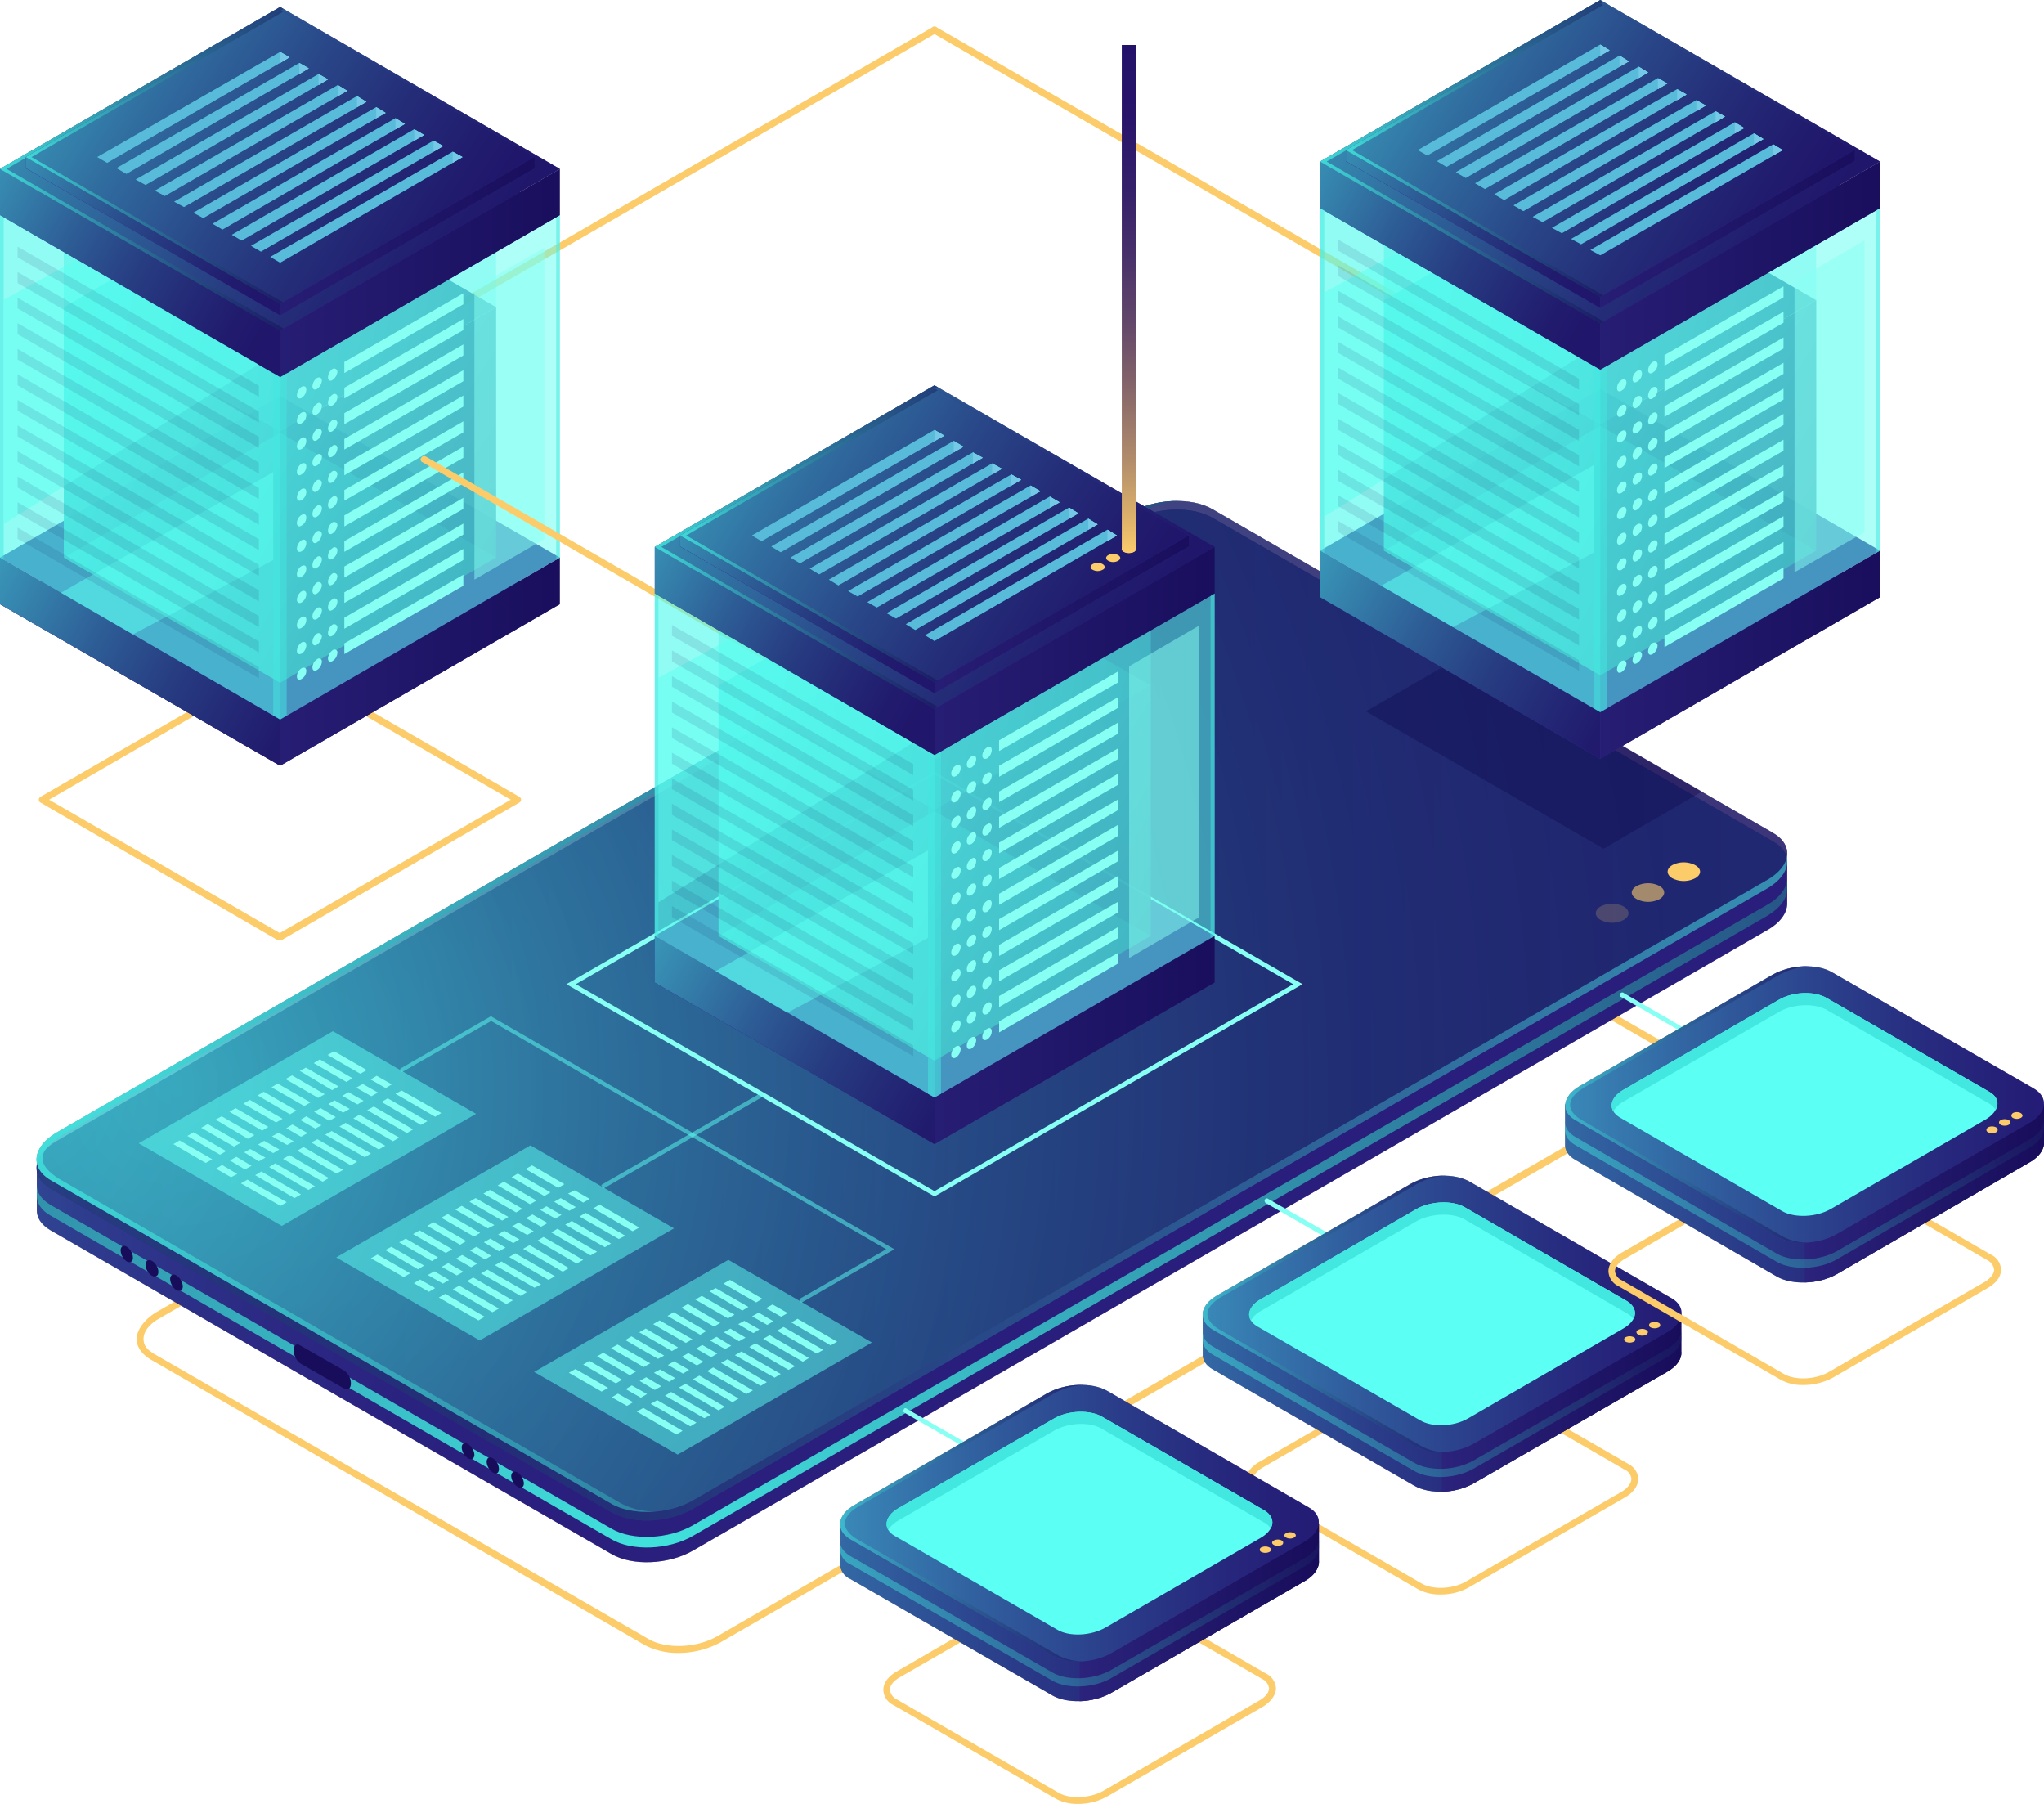 <svg xmlns="http://www.w3.org/2000/svg" xmlns:xlink="http://www.w3.org/1999/xlink" viewBox="0 0 499.8 441"><defs><style>.cls-1{isolation:isolate;}.cls-2,.cls-85,.cls-86{fill:#fccc6b;}.cls-3,.cls-37{fill:#0b0244;}.cls-22,.cls-3{opacity:0.3;}.cls-4{fill:#312a91;}.cls-12,.cls-13,.cls-23,.cls-35,.cls-5,.cls-53,.cls-69,.cls-71,.cls-73,.cls-74,.cls-75,.cls-77,.cls-78,.cls-79,.cls-80,.cls-82,.cls-83,.cls-84,.cls-9{opacity:0.5;}.cls-10,.cls-19,.cls-21,.cls-24,.cls-26,.cls-27,.cls-28,.cls-30,.cls-31,.cls-41,.cls-43,.cls-44,.cls-46,.cls-47,.cls-48,.cls-5,.cls-50,.cls-51,.cls-57,.cls-59,.cls-60,.cls-62,.cls-63,.cls-64,.cls-66,.cls-67,.cls-68,.cls-7{mix-blend-mode:lighten;}.cls-5{fill:url(#Áåçûìÿííûé_ãðàäèåíò_73);}.cls-6{fill:url(#Áåçûìÿííûé_ãðàäèåíò_28);}.cls-10,.cls-19,.cls-21,.cls-24,.cls-26,.cls-28,.cls-30,.cls-41,.cls-43,.cls-44,.cls-46,.cls-48,.cls-50,.cls-57,.cls-59,.cls-60,.cls-62,.cls-64,.cls-66,.cls-7{opacity:0.7;}.cls-7{fill:url(#Áåçûìÿííûé_ãðàäèåíò_3);}.cls-8{opacity:0.4;}.cls-9{fill:url(#Áåçûìÿííûé_ãðàäèåíò_28-2);}.cls-10{fill:url(#Áåçûìÿííûé_ãðàäèåíò_28-3);}.cls-11{fill:#180d5b;}.cls-12{fill:url(#Áåçûìÿííûé_ãðàäèåíò_28-4);}.cls-13{fill:url(#Áåçûìÿííûé_ãðàäèåíò_28-5);}.cls-14,.cls-15{opacity:0.9;}.cls-14{fill:url(#Áåçûìÿííûé_ãðàäèåíò_28-6);}.cls-16{fill:url(#Áåçûìÿííûé_ãðàäèåíò_3-2);}.cls-17{fill:url(#Áåçûìÿííûé_ãðàäèåíò_3-3);}.cls-18{fill:url(#Áåçûìÿííûé_ãðàäèåíò_3-4);}.cls-19{fill:url(#Áåçûìÿííûé_ãðàäèåíò_3-5);}.cls-20{fill:url(#Áåçûìÿííûé_ãðàäèåíò_59);}.cls-21{fill:url(#Áåçûìÿííûé_ãðàäèåíò_122);}.cls-22,.cls-32,.cls-35{fill:#42e8e0;}.cls-23,.cls-72{fill:#5cfff3;}.cls-24{fill:url(#Áåçûìÿííûé_ãðàäèåíò_3-6);}.cls-25{fill:url(#Áåçûìÿííûé_ãðàäèåíò_59-2);}.cls-26{fill:url(#Áåçûìÿííûé_ãðàäèåíò_122-2);}.cls-27{fill:url(#Áåçûìÿííûé_ãðàäèåíò_3-7);}.cls-28{fill:url(#Áåçûìÿííûé_ãðàäèåíò_3-8);}.cls-29{fill:url(#Áåçûìÿííûé_ãðàäèåíò_59-3);}.cls-30{fill:url(#Áåçûìÿííûé_ãðàäèåíò_122-3);}.cls-31{fill:url(#Áåçûìÿííûé_ãðàäèåíò_3-9);}.cls-33{fill:#73fff5;}.cls-34{fill:#7979d3;}.cls-36{opacity:0.1;}.cls-38{fill:url(#Áåçûìÿííûé_ãðàäèåíò_3-10);}.cls-39{fill:url(#Áåçûìÿííûé_ãðàäèåíò_3-11);}.cls-40{fill:url(#Áåçûìÿííûé_ãðàäèåíò_3-12);}.cls-41{fill:url(#Áåçûìÿííûé_ãðàäèåíò_3-13);}.cls-42{fill:url(#Áåçûìÿííûé_ãðàäèåíò_59-4);}.cls-43{fill:url(#Áåçûìÿííûé_ãðàäèåíò_122-4);}.cls-44{fill:url(#Áåçûìÿííûé_ãðàäèåíò_3-14);}.cls-45{fill:url(#Áåçûìÿííûé_ãðàäèåíò_59-5);}.cls-46{fill:url(#Áåçûìÿííûé_ãðàäèåíò_122-5);}.cls-47{fill:url(#Áåçûìÿííûé_ãðàäèåíò_3-15);}.cls-48{fill:url(#Áåçûìÿííûé_ãðàäèåíò_3-16);}.cls-49{fill:url(#Áåçûìÿííûé_ãðàäèåíò_59-6);}.cls-50{fill:url(#Áåçûìÿííûé_ãðàäèåíò_122-6);}.cls-51{fill:url(#Áåçûìÿííûé_ãðàäèåíò_3-17);}.cls-52,.cls-53{fill:#88fff3;}.cls-54{fill:url(#Áåçûìÿííûé_ãðàäèåíò_3-18);}.cls-55{fill:url(#Áåçûìÿííûé_ãðàäèåíò_3-19);}.cls-56{fill:url(#Áåçûìÿííûé_ãðàäèåíò_3-20);}.cls-57{fill:url(#Áåçûìÿííûé_ãðàäèåíò_3-21);}.cls-58{fill:url(#Áåçûìÿííûé_ãðàäèåíò_59-7);}.cls-59{fill:url(#Áåçûìÿííûé_ãðàäèåíò_122-7);}.cls-60{fill:url(#Áåçûìÿííûé_ãðàäèåíò_3-22);}.cls-61{fill:url(#Áåçûìÿííûé_ãðàäèåíò_59-8);}.cls-62{fill:url(#Áåçûìÿííûé_ãðàäèåíò_122-8);}.cls-63{fill:url(#Áåçûìÿííûé_ãðàäèåíò_3-23);}.cls-64{fill:url(#Áåçûìÿííûé_ãðàäèåíò_3-24);}.cls-65{fill:url(#Áåçûìÿííûé_ãðàäèåíò_59-9);}.cls-66{fill:url(#Áåçûìÿííûé_ãðàäèåíò_122-9);}.cls-67{fill:url(#Áåçûìÿííûé_ãðàäèåíò_3-25);}.cls-68{fill:url(#Áåçûìÿííûé_ãðàäèåíò_94);}.cls-69{fill:url(#Áåçûìÿííûé_ãðàäèåíò_107);}.cls-70{fill:url(#Áåçûìÿííûé_ãðàäèåíò_59-10);}.cls-71{fill:url(#Áåçûìÿííûé_ãðàäèåíò_107-2);}.cls-73{fill:url(#Áåçûìÿííûé_ãðàäèåíò_107-3);}.cls-74{fill:url(#Áåçûìÿííûé_ãðàäèåíò_107-4);}.cls-75{fill:url(#Áåçûìÿííûé_ãðàäèåíò_107-5);}.cls-76{fill:url(#Áåçûìÿííûé_ãðàäèåíò_59-11);}.cls-77{fill:url(#Áåçûìÿííûé_ãðàäèåíò_107-6);}.cls-78{fill:url(#Áåçûìÿííûé_ãðàäèåíò_107-7);}.cls-79{fill:url(#Áåçûìÿííûé_ãðàäèåíò_107-8);}.cls-80{fill:url(#Áåçûìÿííûé_ãðàäèåíò_107-9);}.cls-81{fill:url(#Áåçûìÿííûé_ãðàäèåíò_59-12);}.cls-82{fill:url(#Áåçûìÿííûé_ãðàäèåíò_107-10);}.cls-83{fill:url(#Áåçûìÿííûé_ãðàäèåíò_107-11);}.cls-84{fill:url(#Áåçûìÿííûé_ãðàäèåíò_107-12);}.cls-85{opacity:0.2;}.cls-86{opacity:0.6;}</style><radialGradient id="Áåçûìÿííûé_ãðàäèåíò_73" cx="-55.23" cy="324.39" r="336.81" gradientUnits="userSpaceOnUse"><stop offset="0" stop-color="#42e8e0"/><stop offset="0.02" stop-color="#40d8d7"/><stop offset="0.06" stop-color="#3aafc0"/><stop offset="0.11" stop-color="#3589ac"/><stop offset="0.17" stop-color="#30699a"/><stop offset="0.23" stop-color="#2c4d8b"/><stop offset="0.3" stop-color="#29377f"/><stop offset="0.38" stop-color="#272675"/><stop offset="0.47" stop-color="#251b6f"/><stop offset="0.61" stop-color="#24146b"/><stop offset="1" stop-color="#24126a"/></radialGradient><radialGradient id="Áåçûìÿííûé_ãðàäèåíò_28" cx="159.7" cy="422.41" r="596.87" gradientUnits="userSpaceOnUse"><stop offset="0" stop-color="#42e8e0"/><stop offset="0.1" stop-color="#3ccace"/><stop offset="0.34" stop-color="#2f87a5"/><stop offset="0.56" stop-color="#255385"/><stop offset="0.75" stop-color="#1e2d6e"/><stop offset="0.91" stop-color="#1a1660"/><stop offset="1" stop-color="#180d5b"/></radialGradient><linearGradient id="Áåçûìÿííûé_ãðàäèåíò_3" x1="9.15" y1="277.53" x2="437.2" y2="277.53" gradientUnits="userSpaceOnUse"><stop offset="0" stop-color="#180d5b"/><stop offset="0.09" stop-color="#1a1660"/><stop offset="0.25" stop-color="#1e2d6e"/><stop offset="0.44" stop-color="#255385"/><stop offset="0.66" stop-color="#2f87a5"/><stop offset="0.9" stop-color="#3ccace"/><stop offset="1" stop-color="#42e8e0"/></linearGradient><radialGradient id="Áåçûìÿííûé_ãðàäèåíò_28-2" cx="4.91" cy="320.19" r="172.31" xlink:href="#Áåçûìÿííûé_ãðàäèåíò_28"/><radialGradient id="Áåçûìÿííûé_ãðàäèåíò_28-3" cx="14.56" cy="277.67" r="355.61" xlink:href="#Áåçûìÿííûé_ãðàäèåíò_28"/><radialGradient id="Áåçûìÿííûé_ãðàäèåíò_28-4" cx="42.77" cy="294.74" r="291.02" xlink:href="#Áåçûìÿííûé_ãðàäèåíò_28"/><radialGradient id="Áåçûìÿííûé_ãðàäèåíò_28-5" cx="4.91" cy="296.23" r="411.37" xlink:href="#Áåçûìÿííûé_ãðàäèåíò_28"/><radialGradient id="Áåçûìÿííûé_ãðàäèåíò_28-6" cx="4.91" cy="294.74" r="549.6" xlink:href="#Áåçûìÿííûé_ãðàäèåíò_28"/><linearGradient id="Áåçûìÿííûé_ãðàäèåíò_3-2" x1="203.15" y1="102.82" x2="6.23" y2="62.32" xlink:href="#Áåçûìÿííûé_ãðàäèåíò_3"/><linearGradient id="Áåçûìÿííûé_ãðàäèåíò_3-3" x1="143.21" y1="152.37" x2="9.44" y2="65.48" xlink:href="#Áåçûìÿííûé_ãðàäèåíò_3"/><linearGradient id="Áåçûìÿííûé_ãðàäèåíò_3-4" x1="-230.13" y1="184.4" x2="-121.94" y2="126.7" gradientTransform="matrix(-1, 0, 0, 1, -124.4, -29.44)" xlink:href="#Áåçûìÿííûé_ãðàäèåíò_3"/><linearGradient id="Áåçûìÿííûé_ãðàäèåíò_3-5" x1="159.1" y1="186.04" x2="18.36" y2="108.86" xlink:href="#Áåçûìÿííûé_ãðàäèåíò_3"/><linearGradient id="Áåçûìÿííûé_ãðàäèåíò_59" x1="45.71" y1="161.78" x2="143.58" y2="161.78" gradientUnits="userSpaceOnUse"><stop offset="0" stop-color="#2b237c"/><stop offset="1" stop-color="#180d5b"/></linearGradient><linearGradient id="Áåçûìÿííûé_ãðàäèåíò_122" x1="75.63" y1="185.31" x2="-13.51" y2="134.64" gradientUnits="userSpaceOnUse"><stop offset="0" stop-color="#180d5b"/><stop offset="0.1" stop-color="#1a1560"/><stop offset="0.25" stop-color="#1e2d6e"/><stop offset="0.28" stop-color="#1f3372"/><stop offset="0.38" stop-color="#22447c"/><stop offset="0.57" stop-color="#2b7097"/><stop offset="0.83" stop-color="#39b7c2"/><stop offset="1" stop-color="#42e8e0"/></linearGradient><linearGradient id="Áåçûìÿííûé_ãðàäèåíò_3-6" x1="114.12" y1="70.92" x2="-0.72" y2="-3.66" xlink:href="#Áåçûìÿííûé_ãðàäèåíò_3"/><linearGradient id="Áåçûìÿííûé_ãðàäèåíò_59-2" x1="45.71" y1="66.72" x2="143.58" y2="66.72" xlink:href="#Áåçûìÿííûé_ãðàäèåíò_59"/><linearGradient id="Áåçûìÿííûé_ãðàäèåíò_122-2" x1="64.22" y1="83.63" x2="-16" y2="38.4" xlink:href="#Áåçûìÿííûé_ãðàäèåíò_122"/><linearGradient id="Áåçûìÿííûé_ãðàäèåíò_3-7" x1="91.28" y1="46.43" x2="-1.04" y2="25.58" xlink:href="#Áåçûìÿííûé_ãðàäèåíò_3"/><linearGradient id="Áåçûìÿííûé_ãðàäèåíò_3-8" x1="109.94" y1="65.36" x2="5.62" y2="-2.39" xlink:href="#Áåçûìÿííûé_ãðàäèåíò_3"/><linearGradient id="Áåçûìÿííûé_ãðàäèåíò_59-3" x1="47.79" y1="57.74" x2="136.7" y2="57.74" xlink:href="#Áåçûìÿííûé_ãðàäèåíò_59"/><linearGradient id="Áåçûìÿííûé_ãðàäèåíò_122-3" x1="63.29" y1="72.36" x2="-6.05" y2="33.26" xlink:href="#Áåçûìÿííûé_ãðàäèåíò_122"/><linearGradient id="Áåçûìÿííûé_ãðàäèåíò_3-9" x1="89.19" y1="43.11" x2="5.33" y2="24.17" xlink:href="#Áåçûìÿííûé_ãðàäèåíò_3"/><linearGradient id="Áåçûìÿííûé_ãðàäèåíò_3-10" x1="525.96" y1="101.08" x2="329.05" y2="60.58" xlink:href="#Áåçûìÿííûé_ãðàäèåíò_3"/><linearGradient id="Áåçûìÿííûé_ãðàäèåíò_3-11" x1="466.02" y1="150.62" x2="332.26" y2="63.74" xlink:href="#Áåçûìÿííûé_ãðàäèåíò_3"/><linearGradient id="Áåçûìÿííûé_ãðàäèåíò_3-12" x1="-552.95" y1="182.65" x2="-444.76" y2="124.96" gradientTransform="matrix(-1, 0, 0, 1, -124.4, -29.44)" xlink:href="#Áåçûìÿííûé_ãðàäèåíò_3"/><linearGradient id="Áåçûìÿííûé_ãðàäèåíò_3-13" x1="481.91" y1="184.29" x2="341.18" y2="107.11" xlink:href="#Áåçûìÿííûé_ãðàäèåíò_3"/><linearGradient id="Áåçûìÿííûé_ãðàäèåíò_59-4" x1="368.52" y1="160.04" x2="466.4" y2="160.04" xlink:href="#Áåçûìÿííûé_ãðàäèåíò_59"/><linearGradient id="Áåçûìÿííûé_ãðàäèåíò_122-4" x1="398.44" y1="183.57" x2="309.3" y2="132.9" xlink:href="#Áåçûìÿííûé_ãðàäèåíò_122"/><linearGradient id="Áåçûìÿííûé_ãðàäèåíò_3-14" x1="436.93" y1="69.18" x2="322.1" y2="-5.41" xlink:href="#Áåçûìÿííûé_ãðàäèåíò_3"/><linearGradient id="Áåçûìÿííûé_ãðàäèåíò_59-5" x1="368.52" y1="64.98" x2="466.4" y2="64.98" xlink:href="#Áåçûìÿííûé_ãðàäèåíò_59"/><linearGradient id="Áåçûìÿííûé_ãðàäèåíò_122-5" x1="387.04" y1="81.89" x2="306.82" y2="36.66" xlink:href="#Áåçûìÿííûé_ãðàäèåíò_122"/><linearGradient id="Áåçûìÿííûé_ãðàäèåíò_3-15" x1="414.1" y1="44.68" x2="321.78" y2="23.83" xlink:href="#Áåçûìÿííûé_ãðàäèåíò_3"/><linearGradient id="Áåçûìÿííûé_ãðàäèåíò_3-16" x1="432.75" y1="63.62" x2="328.43" y2="-4.14" xlink:href="#Áåçûìÿííûé_ãðàäèåíò_3"/><linearGradient id="Áåçûìÿííûé_ãðàäèåíò_59-6" x1="370.61" y1="56" x2="459.52" y2="56" xlink:href="#Áåçûìÿííûé_ãðàäèåíò_59"/><linearGradient id="Áåçûìÿííûé_ãðàäèåíò_122-6" x1="386.1" y1="70.61" x2="316.77" y2="31.52" xlink:href="#Áåçûìÿííûé_ãðàäèåíò_122"/><linearGradient id="Áåçûìÿííûé_ãðàäèåíò_3-17" x1="412.01" y1="41.36" x2="328.14" y2="22.42" xlink:href="#Áåçûìÿííûé_ãðàäèåíò_3"/><linearGradient id="Áåçûìÿííûé_ãðàäèåíò_3-18" x1="363.2" y1="195.3" x2="166.28" y2="154.8" xlink:href="#Áåçûìÿííûé_ãðàäèåíò_3"/><linearGradient id="Áåçûìÿííûé_ãðàäèåíò_3-19" x1="303.26" y1="244.84" x2="169.49" y2="157.96" xlink:href="#Áåçûìÿííûé_ãðàäèåíò_3"/><linearGradient id="Áåçûìÿííûé_ãðàäèåíò_3-20" x1="-390.18" y1="276.87" x2="-282" y2="219.18" gradientTransform="matrix(-1, 0, 0, 1, -124.4, -29.44)" xlink:href="#Áåçûìÿííûé_ãðàäèåíò_3"/><linearGradient id="Áåçûìÿííûé_ãðàäèåíò_3-21" x1="319.15" y1="278.51" x2="178.41" y2="201.33" xlink:href="#Áåçûìÿííûé_ãðàäèåíò_3"/><linearGradient id="Áåçûìÿííûé_ãðàäèåíò_59-7" x1="205.76" y1="254.26" x2="303.63" y2="254.26" xlink:href="#Áåçûìÿííûé_ãðàäèåíò_59"/><linearGradient id="Áåçûìÿííûé_ãðàäèåíò_122-7" x1="235.68" y1="277.79" x2="146.54" y2="227.11" xlink:href="#Áåçûìÿííûé_ãðàäèåíò_122"/><linearGradient id="Áåçûìÿííûé_ãðàäèåíò_3-22" x1="274.17" y1="163.4" x2="159.33" y2="88.81" xlink:href="#Áåçûìÿííûé_ãðàäèåíò_3"/><linearGradient id="Áåçûìÿííûé_ãðàäèåíò_59-8" x1="205.76" y1="159.2" x2="303.63" y2="159.2" xlink:href="#Áåçûìÿííûé_ãðàäèåíò_59"/><linearGradient id="Áåçûìÿííûé_ãðàäèåíò_122-8" x1="224.28" y1="176.1" x2="144.05" y2="130.87" xlink:href="#Áåçûìÿííûé_ãðàäèåíò_122"/><linearGradient id="Áåçûìÿííûé_ãðàäèåíò_3-23" x1="251.34" y1="138.9" x2="159.01" y2="118.05" xlink:href="#Áåçûìÿííûé_ãðàäèåíò_3"/><linearGradient id="Áåçûìÿííûé_ãðàäèåíò_3-24" x1="269.99" y1="157.83" x2="165.67" y2="90.08" xlink:href="#Áåçûìÿííûé_ãðàäèåíò_3"/><linearGradient id="Áåçûìÿííûé_ãðàäèåíò_59-9" x1="207.84" y1="150.22" x2="296.76" y2="150.22" xlink:href="#Áåçûìÿííûé_ãðàäèåíò_59"/><linearGradient id="Áåçûìÿííûé_ãðàäèåíò_122-9" x1="223.34" y1="164.83" x2="154" y2="125.74" xlink:href="#Áåçûìÿííûé_ãðàäèåíò_122"/><linearGradient id="Áåçûìÿííûé_ãðàäèåíò_3-25" x1="249.25" y1="135.58" x2="165.38" y2="116.64" xlink:href="#Áåçûìÿííûé_ãðàäèåíò_3"/><linearGradient id="Áåçûìÿííûé_ãðàäèåíò_94" x1="276.23" y1="164.63" x2="276.23" y2="40.36" gradientUnits="userSpaceOnUse"><stop offset="0" stop-color="#fccc6b"/><stop offset="0.05" stop-color="#e5b86b"/><stop offset="0.18" stop-color="#b28d6b"/><stop offset="0.32" stop-color="#87676a"/><stop offset="0.45" stop-color="#63486a"/><stop offset="0.59" stop-color="#47306a"/><stop offset="0.72" stop-color="#34206a"/><stop offset="0.86" stop-color="#28156a"/><stop offset="1" stop-color="#24126a"/></linearGradient><linearGradient id="Áåçûìÿííûé_ãðàäèåíò_107" x1="268.4" y1="363.52" x2="385.46" y2="363.52" xlink:href="#Áåçûìÿííûé_ãðàäèåíò_28"/><linearGradient id="Áåçûìÿííûé_ãðàäèåíò_59-10" x1="352.81" y1="363.52" x2="411.34" y2="363.52" xlink:href="#Áåçûìÿííûé_ãðàäèåíò_59"/><linearGradient id="Áåçûìÿííûé_ãðàäèåíò_107-2" x1="294.28" y1="350.59" x2="411.34" y2="350.59" xlink:href="#Áåçûìÿííûé_ãðàäèåíò_28"/><linearGradient id="Áåçûìÿííûé_ãðàäèåíò_107-3" x1="294.28" y1="350.59" x2="354.02" y2="350.59" xlink:href="#Áåçûìÿííûé_ãðàäèåíò_28"/><linearGradient id="Áåçûìÿííûé_ãðàäèåíò_107-4" x1="310.2" y1="384.66" x2="408.18" y2="320.61" xlink:href="#Áåçûìÿííûé_ãðàäèåíò_28"/><linearGradient id="Áåçûìÿííûé_ãðàäèåíò_107-5" x1="357.05" y1="312.35" x2="474.12" y2="312.35" xlink:href="#Áåçûìÿííûé_ãðàäèåíò_28"/><linearGradient id="Áåçûìÿííûé_ãðàäèåíò_59-11" x1="441.46" y1="312.34" x2="499.99" y2="312.34" xlink:href="#Áåçûìÿííûé_ãðàäèåíò_59"/><linearGradient id="Áåçûìÿííûé_ãðàäèåíò_107-6" x1="382.93" y1="299.41" x2="500" y2="299.41" xlink:href="#Áåçûìÿííûé_ãðàäèåíò_28"/><linearGradient id="Áåçûìÿííûé_ãðàäèåíò_107-7" x1="382.93" y1="299.41" x2="442.68" y2="299.41" xlink:href="#Áåçûìÿííûé_ãðàäèåíò_28"/><linearGradient id="Áåçûìÿííûé_ãðàäèåíò_107-8" x1="398.85" y1="333.48" x2="496.84" y2="269.43" xlink:href="#Áåçûìÿííûé_ãðàäèåíò_28"/><linearGradient id="Áåçûìÿííûé_ãðàäèåíò_107-9" x1="179.74" y1="414.7" x2="296.81" y2="414.7" xlink:href="#Áåçûìÿííûé_ãðàäèåíò_28"/><linearGradient id="Áåçûìÿííûé_ãðàäèåíò_59-12" x1="264.15" y1="414.7" x2="322.68" y2="414.7" xlink:href="#Áåçûìÿííûé_ãðàäèåíò_59"/><linearGradient id="Áåçûìÿííûé_ãðàäèåíò_107-10" x1="205.62" y1="401.77" x2="322.69" y2="401.77" xlink:href="#Áåçûìÿííûé_ãðàäèåíò_28"/><linearGradient id="Áåçûìÿííûé_ãðàäèåíò_107-11" x1="205.62" y1="401.77" x2="265.37" y2="401.77" xlink:href="#Áåçûìÿííûé_ãðàäèåíò_28"/><linearGradient id="Áåçûìÿííûé_ãðàäèåíò_107-12" x1="221.54" y1="435.83" x2="319.53" y2="371.79" xlink:href="#Áåçûìÿííûé_ãðàäèåíò_28"/></defs><title>server-1</title><g class="cls-1"><g id="Layer_1" data-name="Layer 1"><path class="cls-2" d="M104.4,109.3a.9.9,0,0,1-.7-.4.8.8,0,0,1,.3-1.1L228.3,36a.8.8,0,0,1,1.1.3.8.8,0,0,1-.3,1.2L104.9,109.2Z" transform="translate(-0.2 -29.4)"/><path class="cls-2" d="M348.1,106.5h-.4L228.3,37.5a.8.8,0,0,1-.3-1.2.8.8,0,0,1,1.1-.3l119.4,69a.8.8,0,0,1,.3,1.1A.8.8,0,0,1,348.1,106.5Z" transform="translate(-0.2 -29.4)"/><path class="cls-2" d="M166,433.5a17.3,17.3,0,0,1-8.1-1.9L37.1,361.8c-2.2-1.3-3.5-3.1-3.5-5.1s1.8-4.7,4.8-6.5L270,216.5c5.4-3.1,13.7-3.4,18.4-.7l120.8,69.7c2.3,1.3,3.5,3.2,3.5,5.2s-1.7,4.7-4.7,6.5L176.4,430.9A21.7,21.7,0,0,1,166,433.5ZM280.3,215.6a19.2,19.2,0,0,0-9.5,2.4L39.2,351.7c-2.5,1.4-3.9,3.2-3.9,5s1,2.7,2.6,3.7l120.9,69.7h0c4.3,2.5,11.8,2.2,16.8-.7L407.1,295.7c2.5-1.4,3.9-3.2,3.9-5s-.9-2.7-2.6-3.7L287.6,217.2A15.1,15.1,0,0,0,280.3,215.6Z" transform="translate(-0.2 -29.4)"/><polygon class="cls-3" points="391.3 227.2 358.4 208.2 391.3 189.3 424.1 208.2 391.3 227.2"/><path class="cls-4" d="M437.2,240.1l-17.5,3-123-71c-5.1-3-14.1-2.6-20,.8L39.9,309.7,9.2,315.1V325h0c-.1,2,1,3.8,3.4,5.2l137.1,79.1c5.1,3,14,2.6,19.9-.8L432.3,256.8c3.2-1.8,4.9-4.2,4.9-6.5h0Z" transform="translate(-0.2 -29.4)"/><path class="cls-5" d="M437.2,240.1l-17.5,3-123-71c-5.1-3-14.1-2.6-20,.8L39.9,309.7,9.2,315.1V325h0c-.1,2,1,3.8,3.4,5.2l137.1,79.1c5.1,3,14,2.6,19.9-.8L432.3,256.8c3.2-1.8,4.9-4.2,4.9-6.5h0Z" transform="translate(-0.2 -29.4)"/><path class="cls-6" d="M432.3,250.6,169.6,402.3c-5.9,3.4-14.8,3.8-19.9.8L12.6,324c-2.4-1.4-3.5-3.2-3.4-5.1h0v2.6h0c-.1,1.9,1,3.8,3.4,5.1l137.1,79.1c5.1,3,14,2.6,19.9-.8L432.3,253.3c3.2-1.9,4.9-4.3,4.9-6.5h0v-2.7h0C437.2,246.4,435.5,248.8,432.3,250.6Z" transform="translate(-0.2 -29.4)"/><path class="cls-4" d="M149.7,399.1,12.6,320c-5.1-3-4.5-8.2,1.4-11.6L276.7,156.8c5.9-3.4,14.9-3.8,20-.8l137,79.1c5.2,2.9,4.5,8.1-1.4,11.5L169.6,398.3C163.7,401.7,154.8,402.1,149.7,399.1Z" transform="translate(-0.2 -29.4)"/><path class="cls-7" d="M149.7,399.1,12.6,320c-5.1-3-4.5-8.2,1.4-11.6L276.7,156.8c5.9-3.4,14.9-3.8,20-.8l137,79.1c5.2,2.9,4.5,8.1-1.4,11.5L169.6,398.3C163.7,401.7,154.8,402.1,149.7,399.1Z" transform="translate(-0.2 -29.4)"/><g class="cls-8"><path class="cls-9" d="M437.2,238l-17.5,3-123-71c-5.1-2.9-14.1-2.6-20,.8L39.9,307.6,9.2,313v1.8h0c-.1,2,1,3.8,3.4,5.2l137.1,79.1c5.1,3,14,2.6,19.9-.8L432.3,246.6c3.2-1.8,4.9-4.2,4.9-6.5h0Z" transform="translate(-0.2 -29.4)"/><path class="cls-10" d="M149.7,397,12.6,317.9c-5.1-3-4.5-8.1,1.4-11.6L276.7,154.7c5.9-3.4,14.9-3.8,20-.8l137,79.1c5.2,3,4.5,8.1-1.4,11.5L169.6,396.2C163.7,399.6,154.8,400,149.7,397Z" transform="translate(-0.2 -29.4)"/><path class="cls-4" d="M149.7,397,12.6,317.9c-5.1-3-4.5-8.1,1.4-11.6L276.7,154.7c5.9-3.4,14.9-3.8,20-.8l137,79.1c5.2,3,4.5,8.1-1.4,11.5L169.6,396.2C163.7,399.6,154.8,400,149.7,397Z" transform="translate(-0.2 -29.4)"/></g><path class="cls-11" d="M86,367.6h0c0,1.2-.7,1.8-1.6,1.3l-10.8-6.2a4.2,4.2,0,0,1-1.6-3.2h0c0-1.2.7-1.8,1.6-1.2l10.8,6.2A3.8,3.8,0,0,1,86,367.6Z" transform="translate(-0.2 -29.4)"/><path class="cls-11" d="M116.2,385c0,1-.7,1.4-1.6.9a3.5,3.5,0,0,1-1.5-2.6c0-1,.7-1.4,1.5-.9A3.4,3.4,0,0,1,116.2,385Z" transform="translate(-0.2 -29.4)"/><path class="cls-11" d="M122.2,388.5c0,1-.6,1.4-1.5.9a3.5,3.5,0,0,1-1.5-2.6c0-1,.7-1.4,1.5-.9A3.2,3.2,0,0,1,122.2,388.5Z" transform="translate(-0.2 -29.4)"/><path class="cls-11" d="M128.3,392c0,1-.7,1.4-1.5.9a3.4,3.4,0,0,1-1.6-2.6c0-1,.7-1.4,1.6-.9A3.5,3.5,0,0,1,128.3,392Z" transform="translate(-0.2 -29.4)"/><path class="cls-11" d="M32.7,336.9c0,.9-.6,1.3-1.5.9a3.6,3.6,0,0,1-1.5-2.7c0-1,.7-1.4,1.5-.9A3.3,3.3,0,0,1,32.7,336.9Z" transform="translate(-0.2 -29.4)"/><ellipse class="cls-11" cx="37.3" cy="339.5" rx="1.3" ry="2.2" transform="translate(-164.9 34.7) rotate(-30)"/><path class="cls-11" d="M44.9,343.9c0,.9-.7,1.3-1.6.9a3.6,3.6,0,0,1-1.5-2.7c0-1,.7-1.4,1.5-.9A3.4,3.4,0,0,1,44.9,343.9Z" transform="translate(-0.2 -29.4)"/><path class="cls-12" d="M149.7,397,12.6,317.9c-5.1-3-4.5-8.1,1.4-11.6L276.7,154.7c5.9-3.4,14.9-3.8,20-.8l137,79.1c5.2,3,4.5,8.1-1.4,11.5L169.6,396.2C163.7,399.6,154.8,400,149.7,397Z" transform="translate(-0.2 -29.4)"/><path class="cls-13" d="M149.7,397,12.6,317.9c-5.1-3-4.5-8.1,1.4-11.6L276.7,154.7c5.9-3.4,14.9-3.8,20-.8l137,79.1c5.2,3,4.5,8.1-1.4,11.5L169.6,396.2C163.7,399.6,154.8,400,149.7,397Z" transform="translate(-0.2 -29.4)"/><path class="cls-14" d="M152,396.9,15,317.8c-5.6-3.4-6.6-6.9,1.4-11.5L279.1,154.6a23,23,0,0,1,9.2-2.7,22.9,22.9,0,0,0-11.6,2.8L14,306.3c-5.9,3.5-6.5,8.6-1.4,11.6L149.7,397c2.8,1.6,6.7,2.2,10.7,1.9A17.4,17.4,0,0,1,152,396.9Z" transform="translate(-0.2 -29.4)"/><path class="cls-2" d="M68.6,259.3h-.4L10.1,225.6a.8.8,0,0,1,0-1.4l58.1-33.6h.9l58.1,33.6a.8.8,0,0,1,0,1.4L69.1,259.2ZM12.2,224.9l56.4,32.6,56.5-32.6L68.6,192.3Z" transform="translate(-0.2 -29.4)"/><polygon class="cls-3" points="358.1 160 334 173.9 392.1 207.5 416.2 193.5 358.1 160"/><polygon class="cls-4" points="68.5 187.2 0 147.7 68.5 108.2 136.9 147.7 68.5 187.2"/><polygon class="cls-4" points="68.5 175.9 0 136.3 68.5 96.8 136.9 136.3 68.5 175.9"/><g class="cls-15"><polygon class="cls-16" points="68.5 105.6 15.6 75.1 68.5 44.6 121.3 75.1 68.5 105.6"/><polygon class="cls-17" points="121.3 75.1 121.3 136.3 68.5 166.9 68.5 105.6 121.3 75.1"/><polygon class="cls-18" points="15.6 75.1 15.6 136.3 68.5 166.9 68.5 105.6 15.6 75.1"/></g><polygon class="cls-19" points="68.5 166.9 15.6 136.3 68.5 105.8 121.3 136.3 68.5 166.9"/><polygon class="cls-20" points="136.9 136.3 136.9 147.7 68.5 187.2 68.5 175.9 136.9 136.3"/><polygon class="cls-4" points="0 136.3 0 147.7 68.5 187.2 68.5 175.9 0 136.3"/><polygon class="cls-21" points="0 136.3 0 147.7 68.5 187.2 68.5 175.9 0 136.3"/><polygon class="cls-4" points="68.5 92.2 0 52.6 68.5 13.1 136.9 52.6 68.5 92.2"/><polygon class="cls-4" points="0 41.3 0 52.6 68.5 92.2 68.5 80.8 0 41.3"/><polygon class="cls-22" points="68.5 92.2 68.5 175.9 0 136.3 0 52.6 68.5 92.2"/><polygon class="cls-22" points="15.6 61.7 15.6 136.3 68.5 166.9 121.3 136.3 121.3 61.7 68.5 92.2 15.6 61.7"/><polygon class="cls-22" points="68.5 92.2 68.5 166.9 15.6 136.3 15.6 61.7 68.5 92.2"/><polygon class="cls-23" points="0 52.6 0 136.3 68.5 175.9 136.9 136.3 136.9 52.6 68.5 92.2 0 52.6"/><polygon class="cls-4" points="68.5 80.8 0 41.3 68.5 1.7 136.9 41.3 68.5 80.8"/><polygon class="cls-24" points="68.5 80.8 0 41.3 68.5 1.7 136.9 41.3 68.5 80.8"/><polygon class="cls-25" points="136.9 41.3 136.9 52.6 68.5 92.2 68.5 80.8 136.9 41.3"/><polygon class="cls-26" points="0 41.3 0 52.6 68.5 92.2 68.5 80.8 0 41.3"/><polygon class="cls-27" points="1.6 41.3 69.3 2.2 68.5 1.7 0 41.3 68.5 80.8 69.3 80.3 1.6 41.3"/><polygon class="cls-4" points="68.5 77.1 6.3 41.1 68.5 12.8 130.7 41.2 68.5 77.1"/><polygon class="cls-4" points="6.3 38.4 6.3 41.1 68.5 77.1 68.5 74.3 6.3 38.4"/><polygon class="cls-4" points="68.5 74.3 6.3 38.4 68.5 2.5 130.7 38.4 68.5 74.3"/><polygon class="cls-28" points="68.5 74.3 6.3 38.4 68.5 2.5 130.7 38.4 68.5 74.3"/><polygon class="cls-29" points="130.7 38.4 130.7 41.2 68.5 77.1 68.5 74.3 130.7 38.4"/><polygon class="cls-30" points="6.3 38.4 6.3 41.1 68.5 77.1 68.5 74.3 6.3 38.4"/><polygon class="cls-31" points="7.7 38.4 69.2 2.9 68.5 2.5 6.3 38.4 68.5 74.3 69.2 73.9 7.7 38.4"/><polygon class="cls-32" points="26.2 39.8 23.8 38.4 68.5 12.7 70.8 14 26.2 39.8"/><polygon class="cls-32" points="30.9 42.5 28.5 41.1 73.2 15.4 75.5 16.7 30.9 42.5"/><polygon class="cls-32" points="35.6 45.2 33.2 43.9 77.9 18.1 80.2 19.4 35.6 45.2"/><polygon class="cls-32" points="40.3 47.9 37.9 46.6 82.6 20.8 84.9 22.2 40.3 47.9"/><polygon class="cls-32" points="45 50.6 42.6 49.3 87.3 23.5 89.6 24.9 45 50.6"/><polygon class="cls-32" points="49.7 53.3 47.3 52 92 26.2 94.3 27.6 49.7 53.3"/><polygon class="cls-32" points="54.4 56.1 52 54.7 96.7 28.9 99 30.3 54.4 56.1"/><polygon class="cls-32" points="59.1 58.8 56.7 57.4 101.3 31.6 103.7 33 59.1 58.8"/><polygon class="cls-32" points="63.8 61.5 61.4 60.1 106 34.4 108.4 35.7 63.8 61.5"/><polygon class="cls-32" points="68.5 64.2 66.1 62.8 110.7 37.1 113.1 38.4 68.5 64.2"/><polygon class="cls-33" points="68.5 12.7 70.8 14 68.5 15.4 68.5 12.7"/><polygon class="cls-33" points="73.2 15.4 75.5 16.7 73.2 18.1 73.2 15.4"/><polygon class="cls-33" points="77.9 18.1 80.2 19.4 77.9 20.8 77.9 18.1"/><polygon class="cls-33" points="82.6 20.8 84.9 22.2 82.6 23.5 82.6 20.8"/><polygon class="cls-33" points="87.3 23.5 89.6 24.9 87.3 26.2 87.3 23.5"/><polygon class="cls-33" points="92 26.2 94.3 27.6 92 28.9 92 26.2"/><polygon class="cls-33" points="96.7 28.9 99 30.3 96.7 31.6 96.7 28.9"/><polygon class="cls-33" points="101.3 31.6 103.7 33 101.3 34.4 101.3 31.6"/><polygon class="cls-33" points="106 34.4 108.4 35.7 106 37.1 106 34.4"/><polygon class="cls-33" points="110.7 37.1 113.1 38.4 110.7 39.8 110.7 37.1"/><g class="cls-8"><polygon class="cls-34" points="26.2 39.8 23.8 38.4 68.5 12.7 70.8 14 26.2 39.8"/><polygon class="cls-34" points="30.9 42.5 28.5 41.1 73.2 15.4 75.5 16.7 30.9 42.5"/><polygon class="cls-34" points="35.6 45.2 33.2 43.9 77.9 18.1 80.2 19.4 35.6 45.2"/><polygon class="cls-34" points="40.3 47.9 37.9 46.6 82.6 20.8 84.9 22.2 40.3 47.9"/><polygon class="cls-34" points="45 50.6 42.6 49.3 87.3 23.5 89.6 24.9 45 50.6"/><polygon class="cls-34" points="49.7 53.3 47.3 52 92 26.2 94.3 27.6 49.7 53.3"/><polygon class="cls-34" points="54.4 56.1 52 54.7 96.7 28.9 99 30.3 54.4 56.1"/><polygon class="cls-34" points="59.1 58.8 56.7 57.4 101.3 31.6 103.7 33 59.1 58.8"/><polygon class="cls-34" points="63.8 61.5 61.4 60.1 106 34.4 108.4 35.7 63.8 61.5"/><polygon class="cls-34" points="68.5 64.2 66.1 62.8 110.7 37.1 113.1 38.4 68.5 64.2"/></g><polygon class="cls-35" points="0 52.6 0 136.3 0.9 136.9 0.9 53.2 0 52.6"/><polygon class="cls-35" points="136.9 52.6 136.9 136.3 136 136.9 136 53.2 136.9 52.6"/><polygon class="cls-35" points="68.5 92.2 68.5 92.2 66.8 91.2 66.8 174.9 68.5 175.9 68.5 175.9 68.5 175.9 68.5 175.9 68.5 175.9 70.1 174.9 70.1 91.2 68.5 92.2"/><polygon class="cls-23" points="0.9 128.1 63.2 89.1 18.8 63.5 0.9 73.3 0.9 128.1"/><polygon class="cls-23" points="14.9 144.9 66.8 115.4 66.8 136.9 32.5 155.1 14.9 144.9"/><g class="cls-36"><polygon class="cls-37" points="4.3 62.9 63.3 97 63.3 94.3 4.3 60.3 4.3 62.9"/><polygon class="cls-37" points="4.3 69.2 63.3 103.3 63.3 100.6 4.3 66.5 4.3 69.2"/><polygon class="cls-37" points="4.3 75.4 63.3 109.5 63.3 106.8 4.3 72.8 4.3 75.4"/><polygon class="cls-37" points="4.3 81.7 63.3 115.8 63.3 113.1 4.3 79 4.3 81.7"/><polygon class="cls-37" points="4.3 87.9 63.3 122 63.3 119.3 4.3 85.3 4.3 87.9"/><polygon class="cls-37" points="4.3 94.2 63.3 128.3 63.3 125.6 4.3 91.5 4.3 94.2"/><polygon class="cls-37" points="4.3 100.4 63.3 134.5 63.3 131.8 4.3 97.8 4.3 100.4"/><polygon class="cls-37" points="4.3 106.7 63.3 140.8 63.3 138.1 4.3 104 4.3 106.7"/><polygon class="cls-37" points="4.3 112.9 63.3 147 63.3 144.3 4.3 110.3 4.3 112.9"/><polygon class="cls-37" points="4.3 119.2 63.3 153.3 63.3 150.6 4.3 116.5 4.3 119.2"/><polygon class="cls-37" points="4.3 125.4 63.3 159.5 63.3 156.8 4.3 122.8 4.3 125.4"/><polygon class="cls-37" points="4.3 131.7 63.3 165.8 63.3 163.1 4.3 129 4.3 131.7"/></g><polygon class="cls-4" points="391.3 185.5 322.8 146 391.3 106.4 459.7 146 391.3 185.5"/><polygon class="cls-4" points="391.3 174.1 322.8 134.6 391.3 95.1 459.7 134.6 391.3 174.1"/><g class="cls-15"><polygon class="cls-38" points="391.3 103.9 338.4 73.4 391.3 42.9 444.1 73.4 391.3 103.9"/><polygon class="cls-39" points="444.1 73.4 444.1 134.6 391.3 165.1 391.3 103.9 444.1 73.4"/><polygon class="cls-40" points="338.4 73.4 338.4 134.6 391.3 165.1 391.3 103.9 338.4 73.4"/></g><polygon class="cls-41" points="391.3 165.1 338.4 134.6 391.3 104.1 444.1 134.6 391.3 165.1"/><polygon class="cls-42" points="459.7 134.6 459.7 146 391.3 185.5 391.3 174.1 459.7 134.6"/><polygon class="cls-4" points="322.8 134.6 322.8 146 391.3 185.5 391.3 174.1 322.8 134.6"/><polygon class="cls-43" points="322.8 134.6 322.8 146 391.3 185.5 391.3 174.1 322.8 134.6"/><polygon class="cls-4" points="391.3 90.4 322.8 50.9 391.3 11.4 459.7 50.9 391.3 90.4"/><polygon class="cls-4" points="322.8 39.5 322.8 50.9 391.3 90.4 391.3 79.1 322.8 39.5"/><polygon class="cls-22" points="391.3 90.4 391.3 174.1 322.8 134.6 322.8 50.9 391.3 90.4"/><polygon class="cls-22" points="338.4 59.9 338.4 134.6 391.3 165.1 444.1 134.6 444.1 59.9 391.3 90.4 338.4 59.9"/><polygon class="cls-22" points="391.3 90.4 391.3 165.1 338.4 134.6 338.4 59.9 391.3 90.4"/><polygon class="cls-23" points="322.8 50.9 322.8 134.6 391.3 174.1 459.7 134.6 459.7 50.9 391.3 90.4 322.8 50.9"/><polygon class="cls-4" points="391.3 79.1 322.8 39.5 391.3 0 459.7 39.5 391.3 79.1"/><polygon class="cls-44" points="391.3 79.1 322.8 39.5 391.3 0 459.7 39.5 391.3 79.1"/><polygon class="cls-45" points="459.7 39.5 459.7 50.9 391.3 90.4 391.3 79.1 459.7 39.5"/><polygon class="cls-46" points="322.8 39.5 322.8 50.9 391.3 90.4 391.3 79.1 322.8 39.5"/><polygon class="cls-47" points="324.4 39.5 392.1 0.5 391.3 0 322.8 39.5 391.3 79.1 392.1 78.6 324.4 39.5"/><polygon class="cls-4" points="391.3 75.3 329.1 39.4 391.3 11.1 453.5 39.4 391.3 75.3"/><polygon class="cls-4" points="329.1 36.7 329.1 39.4 391.3 75.3 391.3 72.6 329.1 36.7"/><polygon class="cls-4" points="391.3 72.6 329.1 36.7 391.3 0.8 453.5 36.7 391.3 72.6"/><polygon class="cls-48" points="391.3 72.6 329.1 36.7 391.3 0.8 453.5 36.7 391.3 72.6"/><polygon class="cls-49" points="453.5 36.7 453.5 39.4 391.3 75.3 391.3 72.6 453.5 36.7"/><polygon class="cls-50" points="329.1 36.7 329.1 39.4 391.3 75.3 391.3 72.6 329.1 36.7"/><polygon class="cls-51" points="330.6 36.7 392 1.2 391.3 0.8 329.1 36.7 391.3 72.6 392 72.2 330.6 36.7"/><polygon class="cls-32" points="349 38 346.7 36.7 391.3 10.9 393.6 12.3 349 38"/><polygon class="cls-32" points="353.7 40.8 351.4 39.4 396 13.6 398.3 15 353.7 40.8"/><polygon class="cls-32" points="358.4 43.5 356 42.1 400.7 16.3 403 17.7 358.4 43.5"/><polygon class="cls-32" points="363.1 46.2 360.7 44.8 405.4 19.1 407.7 20.4 363.1 46.2"/><polygon class="cls-32" points="367.8 48.9 365.4 47.5 410.1 21.8 412.4 23.1 367.8 48.9"/><polygon class="cls-32" points="372.5 51.6 370.1 50.2 414.8 24.5 417.1 25.8 372.5 51.6"/><polygon class="cls-32" points="377.2 54.3 374.8 53 419.5 27.2 421.8 28.5 377.2 54.3"/><polygon class="cls-32" points="381.9 57 379.5 55.7 424.2 29.9 426.5 31.3 381.9 57"/><polygon class="cls-32" points="386.6 59.7 384.2 58.4 428.9 32.6 431.2 34 386.6 59.7"/><polygon class="cls-32" points="391.3 62.4 388.9 61.1 433.6 35.3 435.9 36.7 391.3 62.4"/><polygon class="cls-33" points="391.3 10.9 393.6 12.3 391.3 13.6 391.3 10.9"/><polygon class="cls-33" points="396 13.6 398.3 15 396 16.3 396 13.6"/><polygon class="cls-33" points="400.7 16.3 403 17.7 400.7 19.1 400.7 16.3"/><polygon class="cls-33" points="405.4 19.1 407.7 20.4 405.4 21.8 405.4 19.1"/><polygon class="cls-33" points="410.1 21.8 412.4 23.1 410.1 24.5 410.1 21.8"/><polygon class="cls-33" points="414.8 24.5 417.1 25.8 414.8 27.2 414.8 24.5"/><polygon class="cls-33" points="419.5 27.2 421.8 28.5 419.5 29.9 419.5 27.2"/><polygon class="cls-33" points="424.2 29.9 426.5 31.3 424.2 32.6 424.2 29.9"/><polygon class="cls-33" points="428.9 32.6 431.2 34 428.9 35.3 428.9 32.6"/><polygon class="cls-33" points="433.6 35.3 435.9 36.7 433.6 38 433.6 35.3"/><g class="cls-8"><polygon class="cls-34" points="349 38 346.7 36.7 391.3 10.9 393.6 12.3 349 38"/><polygon class="cls-34" points="353.7 40.8 351.4 39.4 396 13.6 398.3 15 353.7 40.8"/><polygon class="cls-34" points="358.4 43.5 356 42.1 400.7 16.3 403 17.7 358.4 43.5"/><polygon class="cls-34" points="363.1 46.2 360.7 44.8 405.4 19.1 407.7 20.4 363.1 46.2"/><polygon class="cls-34" points="367.8 48.9 365.4 47.5 410.1 21.8 412.4 23.1 367.8 48.9"/><polygon class="cls-34" points="372.5 51.6 370.1 50.2 414.8 24.5 417.1 25.8 372.5 51.6"/><polygon class="cls-34" points="377.2 54.3 374.8 53 419.5 27.2 421.8 28.5 377.2 54.3"/><polygon class="cls-34" points="381.9 57 379.5 55.7 424.2 29.9 426.5 31.3 381.9 57"/><polygon class="cls-34" points="386.6 59.7 384.2 58.4 428.9 32.6 431.2 34 386.6 59.7"/><polygon class="cls-34" points="391.3 62.4 388.9 61.1 433.6 35.3 435.9 36.7 391.3 62.4"/></g><polygon class="cls-35" points="322.8 50.9 322.8 134.6 323.8 135.1 323.8 51.4 322.8 50.9"/><polygon class="cls-35" points="459.7 50.9 459.7 134.6 458.8 135.1 458.8 51.4 459.7 50.9"/><polygon class="cls-35" points="391.3 90.4 391.3 90.4 389.7 89.5 389.7 173.2 391.3 174.1 391.3 174.1 391.3 174.1 391.3 174.1 391.3 174.1 392.9 173.2 392.9 89.5 391.3 90.4"/><polygon class="cls-23" points="323.8 126.3 386 87.4 341.6 61.8 323.8 71.5 323.8 126.3"/><polygon class="cls-23" points="337.7 143.2 389.7 113.7 389.7 135.1 355.3 153.3 337.7 143.2"/><g class="cls-36"><polygon class="cls-37" points="327.1 61.2 386.1 95.3 386.1 92.6 327.1 58.5 327.1 61.2"/><polygon class="cls-37" points="327.1 67.4 386.1 101.5 386.1 98.8 327.1 64.8 327.1 67.4"/><polygon class="cls-37" points="327.1 73.7 386.1 107.8 386.1 105.1 327.1 71 327.1 73.7"/><polygon class="cls-37" points="327.1 80 386.1 114 386.1 111.3 327.1 77.3 327.1 80"/><polygon class="cls-37" points="327.1 86.2 386.1 120.3 386.1 117.6 327.1 83.5 327.1 86.2"/><polygon class="cls-37" points="327.1 92.5 386.1 126.5 386.1 123.8 327.1 89.8 327.1 92.5"/><polygon class="cls-37" points="327.1 98.7 386.1 132.8 386.1 130.1 327.1 96 327.1 98.7"/><polygon class="cls-37" points="327.1 105 386.1 139 386.1 136.3 327.1 102.3 327.1 105"/><polygon class="cls-37" points="327.1 111.2 386.1 145.3 386.1 142.6 327.1 108.5 327.1 111.2"/><polygon class="cls-37" points="327.1 117.5 386.1 151.5 386.1 148.9 327.1 114.8 327.1 117.5"/><polygon class="cls-37" points="327.1 123.7 386.1 157.8 386.1 155.1 327.1 121 327.1 123.7"/><polygon class="cls-37" points="327.1 130 386.1 164 386.1 161.4 327.1 127.3 327.1 130"/></g><path class="cls-52" d="M75.1,124.7a2.5,2.5,0,0,1-1.2,2c-.6.3-1.1,0-1.1-.7a2.7,2.7,0,0,1,1.1-2C74.6,123.6,75.1,123.9,75.1,124.7Z" transform="translate(-0.2 -29.4)"/><path class="cls-52" d="M78.9,122.5a2.8,2.8,0,0,1-1.2,2c-.6.3-1.1.1-1.1-.7a2.7,2.7,0,0,1,1.1-2C78.3,121.5,78.9,121.7,78.9,122.5Z" transform="translate(-0.2 -29.4)"/><path class="cls-52" d="M82.7,120.3a2.8,2.8,0,0,1-1.2,2c-.6.4-1.1.1-1.1-.7a2.7,2.7,0,0,1,1.1-2A.8.8,0,0,1,82.7,120.3Z" transform="translate(-0.2 -29.4)"/><polygon class="cls-52" points="113.3 74.4 84.2 91.2 84.2 88.5 113.3 71.7 113.3 74.4"/><path class="cls-52" d="M75.1,130.9a2.3,2.3,0,0,1-1.2,2c-.6.4-1.1.1-1.1-.6a2.4,2.4,0,0,1,1.1-2C74.6,129.9,75.1,130.2,75.1,130.9Z" transform="translate(-0.2 -29.4)"/><path class="cls-52" d="M78.9,128.7a2.5,2.5,0,0,1-1.2,2c-.6.4-1.1.1-1.1-.6a2.4,2.4,0,0,1,1.1-2A.7.7,0,0,1,78.9,128.7Z" transform="translate(-0.2 -29.4)"/><path class="cls-52" d="M82.7,126.5a2.5,2.5,0,0,1-1.2,2c-.6.4-1.1.1-1.1-.6a2.4,2.4,0,0,1,1.1-2A.7.7,0,0,1,82.7,126.5Z" transform="translate(-0.2 -29.4)"/><polygon class="cls-52" points="113.3 80.7 84.2 97.4 84.2 94.8 113.3 78 113.3 80.7"/><path class="cls-52" d="M75.1,137.2a2.5,2.5,0,0,1-1.2,2c-.6.3-1.1,0-1.1-.7a2.7,2.7,0,0,1,1.1-2C74.6,136.1,75.1,136.4,75.1,137.2Z" transform="translate(-0.2 -29.4)"/><path class="cls-52" d="M78.9,135a2.8,2.8,0,0,1-1.2,2c-.6.4-1.1.1-1.1-.7a2.7,2.7,0,0,1,1.1-2A.8.8,0,0,1,78.9,135Z" transform="translate(-0.2 -29.4)"/><path class="cls-52" d="M82.7,132.8a2.8,2.8,0,0,1-1.2,2c-.6.4-1.1.1-1.1-.7a2.7,2.7,0,0,1,1.1-2A.8.8,0,0,1,82.7,132.8Z" transform="translate(-0.2 -29.4)"/><polygon class="cls-52" points="113.3 86.9 84.2 103.7 84.2 101 113.3 84.2 113.3 86.9"/><path class="cls-52" d="M75.1,143.4a2.3,2.3,0,0,1-1.2,2c-.6.4-1.1.1-1.1-.6a2.4,2.4,0,0,1,1.1-2C74.6,142.4,75.1,142.7,75.1,143.4Z" transform="translate(-0.2 -29.4)"/><path class="cls-52" d="M78.9,141.2a2.5,2.5,0,0,1-1.2,2c-.6.4-1.1.1-1.1-.6a2.4,2.4,0,0,1,1.1-2A.7.7,0,0,1,78.9,141.2Z" transform="translate(-0.2 -29.4)"/><path class="cls-52" d="M82.7,139a2.5,2.5,0,0,1-1.2,2c-.6.4-1.1.1-1.1-.6a2.4,2.4,0,0,1,1.1-2A.7.7,0,0,1,82.7,139Z" transform="translate(-0.2 -29.4)"/><polygon class="cls-52" points="113.3 93.2 84.2 109.9 84.2 107.3 113.3 90.5 113.3 93.2"/><path class="cls-52" d="M75.1,149.7a2.5,2.5,0,0,1-1.2,2c-.6.3-1.1,0-1.1-.7a2.7,2.7,0,0,1,1.1-2C74.6,148.6,75.1,148.9,75.1,149.7Z" transform="translate(-0.2 -29.4)"/><path class="cls-52" d="M78.9,147.5a2.8,2.8,0,0,1-1.2,2c-.6.4-1.1.1-1.1-.7a2.7,2.7,0,0,1,1.1-2A.8.8,0,0,1,78.9,147.5Z" transform="translate(-0.2 -29.4)"/><path class="cls-52" d="M82.7,145.3a2.8,2.8,0,0,1-1.2,2c-.6.4-1.1.1-1.1-.7a2.7,2.7,0,0,1,1.1-2A.8.8,0,0,1,82.7,145.3Z" transform="translate(-0.2 -29.4)"/><polygon class="cls-52" points="113.3 99.4 84.2 116.2 84.2 113.5 113.3 96.7 113.3 99.4"/><path class="cls-52" d="M75.1,155.9a2.3,2.3,0,0,1-1.2,2c-.6.4-1.1.1-1.1-.6a2.4,2.4,0,0,1,1.1-2C74.6,154.9,75.1,155.2,75.1,155.9Z" transform="translate(-0.2 -29.4)"/><path class="cls-52" d="M78.9,153.7a2.5,2.5,0,0,1-1.2,2c-.6.4-1.1.1-1.1-.6a2.4,2.4,0,0,1,1.1-2A.7.7,0,0,1,78.9,153.7Z" transform="translate(-0.2 -29.4)"/><path class="cls-52" d="M82.7,151.5a2.5,2.5,0,0,1-1.2,2c-.6.4-1.1.1-1.1-.6a2.4,2.4,0,0,1,1.1-2A.7.7,0,0,1,82.7,151.5Z" transform="translate(-0.2 -29.4)"/><polygon class="cls-52" points="113.3 105.7 84.2 122.4 84.2 119.8 113.3 103 113.3 105.7"/><path class="cls-52" d="M75.1,162.2a2.5,2.5,0,0,1-1.2,2c-.6.3-1.1,0-1.1-.7a2.7,2.7,0,0,1,1.1-2C74.6,161.1,75.1,161.4,75.1,162.2Z" transform="translate(-0.2 -29.4)"/><path class="cls-52" d="M78.9,160a2.8,2.8,0,0,1-1.2,2c-.6.4-1.1.1-1.1-.7a2.7,2.7,0,0,1,1.1-2A.8.8,0,0,1,78.9,160Z" transform="translate(-0.2 -29.4)"/><path class="cls-52" d="M82.7,157.8a2.8,2.8,0,0,1-1.2,2c-.6.4-1.1.1-1.1-.7a2.7,2.7,0,0,1,1.1-2A.8.8,0,0,1,82.7,157.8Z" transform="translate(-0.2 -29.4)"/><polygon class="cls-52" points="113.3 111.9 84.2 128.7 84.2 126 113.3 109.2 113.3 111.9"/><path class="cls-52" d="M75.1,168.4a2.3,2.3,0,0,1-1.2,2c-.6.4-1.1.1-1.1-.6a2.4,2.4,0,0,1,1.1-2C74.6,167.4,75.1,167.7,75.1,168.4Z" transform="translate(-0.2 -29.4)"/><path class="cls-52" d="M78.9,166.2a2.5,2.5,0,0,1-1.2,2c-.6.4-1.1.1-1.1-.6a2.4,2.4,0,0,1,1.1-2A.7.7,0,0,1,78.9,166.2Z" transform="translate(-0.2 -29.4)"/><path class="cls-52" d="M82.7,164a2.5,2.5,0,0,1-1.2,2c-.6.4-1.1.1-1.1-.6a2.4,2.4,0,0,1,1.1-2A.7.7,0,0,1,82.7,164Z" transform="translate(-0.2 -29.4)"/><polygon class="cls-52" points="113.3 118.2 84.2 134.9 84.2 132.3 113.3 115.5 113.3 118.2"/><path class="cls-52" d="M75.1,174.7a2.5,2.5,0,0,1-1.2,2c-.6.3-1.1,0-1.1-.7a2.7,2.7,0,0,1,1.1-2C74.6,173.6,75.1,173.9,75.1,174.7Z" transform="translate(-0.2 -29.4)"/><path class="cls-52" d="M78.9,172.5a2.8,2.8,0,0,1-1.2,2c-.6.4-1.1.1-1.1-.7a2.7,2.7,0,0,1,1.1-2A.8.8,0,0,1,78.9,172.5Z" transform="translate(-0.2 -29.4)"/><path class="cls-52" d="M82.7,170.3a2.8,2.8,0,0,1-1.2,2c-.6.4-1.1.1-1.1-.7a2.7,2.7,0,0,1,1.1-2A.8.8,0,0,1,82.7,170.3Z" transform="translate(-0.2 -29.4)"/><polygon class="cls-52" points="113.3 124.4 84.2 141.2 84.2 138.5 113.3 121.7 113.3 124.4"/><path class="cls-52" d="M75.1,180.9a2.3,2.3,0,0,1-1.2,2c-.6.4-1.1.1-1.1-.6a2.4,2.4,0,0,1,1.1-2C74.6,179.9,75.1,180.2,75.1,180.9Z" transform="translate(-0.2 -29.4)"/><path class="cls-52" d="M78.9,178.7a2.5,2.5,0,0,1-1.2,2c-.6.4-1.1.1-1.1-.6a2.4,2.4,0,0,1,1.1-2A.7.7,0,0,1,78.9,178.7Z" transform="translate(-0.2 -29.4)"/><path class="cls-52" d="M82.7,176.5a2.5,2.5,0,0,1-1.2,2c-.6.4-1.1.1-1.1-.6a2.4,2.4,0,0,1,1.1-2A.7.7,0,0,1,82.7,176.5Z" transform="translate(-0.2 -29.4)"/><polygon class="cls-52" points="113.3 130.7 84.2 147.4 84.2 144.8 113.3 128 113.3 130.7"/><path class="cls-52" d="M75.1,187.2a2.5,2.5,0,0,1-1.2,2c-.6.3-1.1,0-1.1-.7a2.7,2.7,0,0,1,1.1-2C74.6,186.1,75.1,186.4,75.1,187.2Z" transform="translate(-0.2 -29.4)"/><path class="cls-52" d="M78.9,185a2.8,2.8,0,0,1-1.2,2c-.6.4-1.1.1-1.1-.7a2.7,2.7,0,0,1,1.1-2A.8.8,0,0,1,78.9,185Z" transform="translate(-0.2 -29.4)"/><path class="cls-52" d="M82.7,182.8a2.8,2.8,0,0,1-1.2,2c-.6.4-1.1.1-1.1-.7a2.7,2.7,0,0,1,1.1-2A.8.8,0,0,1,82.7,182.8Z" transform="translate(-0.2 -29.4)"/><polygon class="cls-52" points="113.3 136.9 84.2 153.7 84.2 151 113.3 134.2 113.3 136.9"/><path class="cls-52" d="M75.1,193.4a2.3,2.3,0,0,1-1.2,2c-.6.4-1.1.1-1.1-.6a2.4,2.4,0,0,1,1.1-2C74.6,192.4,75.1,192.7,75.1,193.4Z" transform="translate(-0.2 -29.4)"/><path class="cls-52" d="M78.9,191.2a2.5,2.5,0,0,1-1.2,2c-.6.4-1.1.1-1.1-.6a2.4,2.4,0,0,1,1.1-2A.7.7,0,0,1,78.9,191.2Z" transform="translate(-0.2 -29.4)"/><path class="cls-52" d="M82.7,189a2.5,2.5,0,0,1-1.2,2c-.6.4-1.1.1-1.1-.6a2.6,2.6,0,0,1,1.1-2A.7.7,0,0,1,82.7,189Z" transform="translate(-0.2 -29.4)"/><polygon class="cls-52" points="113.3 143.2 84.2 159.9 84.2 157.3 113.3 140.5 113.3 143.2"/><polygon class="cls-53" points="133.1 131.8 116 141.7 116 70.4 133.1 60.6 133.1 131.8"/><path class="cls-2" d="M229.3,214.9h-.5L103.5,142.4a.7.7,0,0,1-.3-1.1.8.8,0,0,1,1.1-.3l125.4,72.4a.8.8,0,0,1,.3,1.1A.9.9,0,0,1,229.3,214.9Z" transform="translate(-0.2 -29.4)"/><path class="cls-52" d="M228.7,321.9l-90-51.9,90-51.9,90,51.9ZM141,270l87.7,50.6L316.4,270l-87.7-50.6Z" transform="translate(-0.2 -29.4)"/><polygon class="cls-4" points="228.5 279.7 160.1 240.2 228.5 200.6 297 240.2 228.5 279.7"/><polygon class="cls-4" points="228.5 268.3 160.1 228.8 228.5 189.3 297 228.8 228.5 268.3"/><g class="cls-15"><polygon class="cls-54" points="228.5 198.1 175.7 167.6 228.5 137.1 281.4 167.6 228.5 198.1"/><polygon class="cls-55" points="281.4 167.6 281.4 228.8 228.5 259.3 228.5 198.1 281.4 167.6"/><polygon class="cls-56" points="175.7 167.6 175.7 228.8 228.5 259.3 228.5 198.1 175.7 167.6"/></g><polygon class="cls-57" points="228.5 259.3 175.7 228.8 228.5 198.3 281.4 228.8 228.5 259.3"/><polygon class="cls-58" points="297 228.8 297 240.2 228.5 279.7 228.5 268.3 297 228.8"/><polygon class="cls-4" points="160.1 228.8 160.1 240.2 228.5 279.7 228.5 268.3 160.1 228.8"/><polygon class="cls-59" points="160.1 228.8 160.1 240.2 228.5 279.7 228.5 268.3 160.1 228.8"/><polygon class="cls-4" points="228.5 184.6 160.1 145.1 228.5 105.6 297 145.1 228.5 184.6"/><polygon class="cls-4" points="160.1 133.7 160.1 145.1 228.5 184.6 228.5 173.3 160.1 133.7"/><polygon class="cls-22" points="228.5 184.6 228.5 268.3 160.1 228.8 160.1 145.1 228.5 184.6"/><polygon class="cls-22" points="175.7 154.1 175.7 228.8 228.5 259.3 281.4 228.8 281.4 154.1 228.5 184.6 175.7 154.1"/><polygon class="cls-22" points="228.5 184.6 228.5 259.3 175.7 228.8 175.7 154.1 228.5 184.6"/><polygon class="cls-23" points="160.1 145.1 160.1 228.8 228.5 268.3 297 228.8 297 145.1 228.5 184.6 160.1 145.1"/><polygon class="cls-4" points="228.5 173.3 160.1 133.7 228.5 94.2 297 133.7 228.5 173.3"/><polygon class="cls-60" points="228.5 173.3 160.1 133.7 228.5 94.2 297 133.7 228.5 173.3"/><polygon class="cls-61" points="297 133.7 297 145.1 228.5 184.6 228.5 173.3 297 133.7"/><polygon class="cls-62" points="160.1 133.7 160.1 145.1 228.5 184.6 228.5 173.3 160.1 133.7"/><polygon class="cls-63" points="161.7 133.7 229.3 94.7 228.5 94.2 160.1 133.7 228.5 173.3 229.3 172.8 161.7 133.7"/><polygon class="cls-4" points="228.5 169.5 166.3 133.6 228.5 105.3 290.7 133.6 228.5 169.5"/><polygon class="cls-4" points="166.3 130.9 166.3 133.6 228.5 169.5 228.5 166.8 166.3 130.9"/><polygon class="cls-4" points="228.5 166.8 166.3 130.9 228.5 95 290.7 130.9 228.5 166.8"/><polygon class="cls-64" points="228.5 166.8 166.3 130.9 228.5 95 290.7 130.9 228.5 166.8"/><polygon class="cls-65" points="290.7 130.9 290.7 133.6 228.5 169.5 228.5 166.8 290.7 130.9"/><polygon class="cls-66" points="166.3 130.9 166.3 133.6 228.5 169.5 228.5 166.8 166.3 130.9"/><polygon class="cls-67" points="167.8 130.9 229.3 95.4 228.5 95 166.3 130.9 228.5 166.8 229.3 166.4 167.8 130.9"/><polygon class="cls-32" points="186.2 132.3 183.9 130.9 228.5 105.1 230.9 106.5 186.2 132.3"/><polygon class="cls-32" points="190.9 135 188.6 133.6 233.2 107.8 235.6 109.2 190.9 135"/><polygon class="cls-32" points="195.6 137.7 193.3 136.3 237.9 110.6 240.3 111.9 195.6 137.7"/><polygon class="cls-32" points="200.3 140.4 198 139 242.6 113.3 245 114.6 200.3 140.4"/><polygon class="cls-32" points="205 143.1 202.7 141.7 247.3 116 249.7 117.3 205 143.1"/><polygon class="cls-32" points="209.7 145.8 207.4 144.5 252 118.7 254.4 120.1 209.7 145.8"/><polygon class="cls-32" points="214.4 148.5 212.1 147.2 256.7 121.4 259.1 122.8 214.4 148.5"/><polygon class="cls-32" points="219.1 151.2 216.8 149.9 261.4 124.1 263.7 125.5 219.1 151.2"/><polygon class="cls-32" points="223.8 154 221.5 152.6 266.1 126.8 268.4 128.2 223.8 154"/><polygon class="cls-32" points="228.5 156.7 226.2 155.3 270.8 129.5 273.1 130.9 228.5 156.7"/><polygon class="cls-33" points="228.5 105.1 230.9 106.5 228.5 107.8 228.5 105.1"/><polygon class="cls-33" points="233.2 107.8 235.6 109.2 233.2 110.6 233.2 107.8"/><polygon class="cls-33" points="237.9 110.6 240.3 111.9 237.9 113.3 237.9 110.6"/><polygon class="cls-33" points="242.6 113.3 245 114.6 242.6 116 242.6 113.3"/><polygon class="cls-33" points="247.3 116 249.7 117.3 247.3 118.7 247.3 116"/><polygon class="cls-33" points="252 118.7 254.4 120.1 252 121.4 252 118.7"/><polygon class="cls-33" points="256.7 121.4 259.1 122.8 256.7 124.1 256.7 121.4"/><polygon class="cls-33" points="261.4 124.1 263.7 125.5 261.4 126.8 261.4 124.1"/><polygon class="cls-33" points="266.1 126.8 268.4 128.2 266.1 129.5 266.1 126.8"/><polygon class="cls-33" points="270.8 129.5 273.1 130.9 270.8 132.3 270.8 129.5"/><g class="cls-8"><polygon class="cls-34" points="186.2 132.3 183.9 130.9 228.5 105.1 230.9 106.5 186.2 132.3"/><polygon class="cls-34" points="190.9 135 188.6 133.6 233.2 107.8 235.6 109.2 190.9 135"/><polygon class="cls-34" points="195.6 137.7 193.3 136.3 237.9 110.6 240.3 111.9 195.6 137.7"/><polygon class="cls-34" points="200.3 140.4 198 139 242.6 113.3 245 114.6 200.3 140.4"/><polygon class="cls-34" points="205 143.1 202.7 141.7 247.3 116 249.7 117.3 205 143.1"/><polygon class="cls-34" points="209.7 145.8 207.4 144.5 252 118.7 254.4 120.1 209.7 145.8"/><polygon class="cls-34" points="214.4 148.5 212.1 147.2 256.7 121.4 259.1 122.8 214.4 148.5"/><polygon class="cls-34" points="219.1 151.2 216.8 149.9 261.4 124.1 263.7 125.5 219.1 151.2"/><polygon class="cls-34" points="223.8 154 221.5 152.6 266.1 126.8 268.4 128.2 223.8 154"/><polygon class="cls-34" points="228.5 156.7 226.2 155.3 270.8 129.5 273.1 130.9 228.5 156.7"/></g><polygon class="cls-35" points="160.1 145.1 160.1 228.8 161 229.3 161 145.7 160.1 145.1"/><polygon class="cls-35" points="297 145.1 297 228.8 296 229.3 296 145.7 297 145.1"/><polygon class="cls-35" points="228.5 184.6 228.5 184.6 226.9 183.7 226.9 267.4 228.5 268.3 228.5 268.3 228.5 268.3 228.5 268.3 228.5 268.3 230.1 267.4 230.1 183.7 228.5 184.6"/><polygon class="cls-23" points="161 220.6 223.2 181.6 178.9 156 161 165.7 161 220.6"/><polygon class="cls-23" points="175 237.4 226.9 207.9 226.9 229.3 192.5 247.6 175 237.4"/><g class="cls-36"><polygon class="cls-37" points="164.3 155.4 223.3 189.5 223.3 186.8 164.3 152.8 164.3 155.4"/><polygon class="cls-37" points="164.3 161.7 223.3 195.7 223.3 193.1 164.3 159 164.3 161.7"/><polygon class="cls-37" points="164.3 167.9 223.3 202 223.3 199.3 164.3 165.3 164.3 167.9"/><polygon class="cls-37" points="164.3 174.2 223.3 208.2 223.3 205.6 164.3 171.5 164.3 174.2"/><polygon class="cls-37" points="164.3 180.4 223.3 214.5 223.3 211.8 164.3 177.8 164.3 180.4"/><polygon class="cls-37" points="164.3 186.7 223.3 220.7 223.3 218.1 164.3 184 164.3 186.7"/><polygon class="cls-37" points="164.3 192.9 223.3 227 223.3 224.3 164.3 190.3 164.3 192.9"/><polygon class="cls-37" points="164.3 199.2 223.3 233.2 223.3 230.6 164.3 196.5 164.3 199.2"/><polygon class="cls-37" points="164.3 205.4 223.3 239.5 223.3 236.8 164.3 202.8 164.3 205.4"/><polygon class="cls-37" points="164.3 211.7 223.3 245.7 223.3 243.1 164.3 209 164.3 211.7"/><polygon class="cls-37" points="164.3 217.9 223.3 252 223.3 249.3 164.3 215.3 164.3 217.9"/><polygon class="cls-37" points="164.3 224.2 223.3 258.2 223.3 255.6 164.3 221.5 164.3 224.2"/></g><path class="cls-2" d="M269.8,167.3c.7.4.7,1.1,0,1.4a2.5,2.5,0,0,1-2.4,0c-.7-.3-.7-1,0-1.4A2.5,2.5,0,0,1,269.8,167.3Z" transform="translate(-0.2 -29.4)"/><path class="cls-2" d="M273.6,165.1c.7.4.7,1,0,1.4a2.5,2.5,0,0,1-2.4,0c-.7-.4-.7-1,0-1.4A2.5,2.5,0,0,1,273.6,165.1Z" transform="translate(-0.2 -29.4)"/><path class="cls-2" d="M277.5,162.9a.8.8,0,0,1,0,1.4,2.8,2.8,0,0,1-2.5,0c-.7-.4-.7-1,0-1.4A2.8,2.8,0,0,1,277.5,162.9Z" transform="translate(-0.2 -29.4)"/><path class="cls-52" d="M235.1,217.1a2.4,2.4,0,0,1-1.1,2c-.7.4-1.2.1-1.2-.6a2.4,2.4,0,0,1,1.2-2C234.6,216.1,235.1,216.4,235.1,217.1Z" transform="translate(-0.2 -29.4)"/><path class="cls-52" d="M238.9,215a2.7,2.7,0,0,1-1.1,2c-.7.3-1.2,0-1.2-.7a2.5,2.5,0,0,1,1.2-2C238.4,213.9,238.9,214.2,238.9,215Z" transform="translate(-0.2 -29.4)"/><path class="cls-52" d="M242.7,212.8a2.7,2.7,0,0,1-1.1,2c-.7.3-1.2,0-1.2-.7a2.5,2.5,0,0,1,1.2-2C242.2,211.7,242.7,212,242.7,212.8Z" transform="translate(-0.2 -29.4)"/><polygon class="cls-52" points="273.3 166.9 244.3 183.6 244.3 181 273.3 164.2 273.3 166.9"/><path class="cls-52" d="M235.1,223.4a2.7,2.7,0,0,1-1.1,2c-.7.4-1.2.1-1.2-.7a2.5,2.5,0,0,1,1.2-2C234.6,222.4,235.1,222.7,235.1,223.4Z" transform="translate(-0.2 -29.4)"/><path class="cls-52" d="M238.9,221.2a2.7,2.7,0,0,1-1.1,2c-.7.4-1.2.1-1.2-.7a2.5,2.5,0,0,1,1.2-2C238.4,220.2,238.9,220.5,238.9,221.2Z" transform="translate(-0.2 -29.4)"/><path class="cls-52" d="M242.7,219a2.6,2.6,0,0,1-1.1,2c-.7.4-1.2.1-1.2-.7a2.2,2.2,0,0,1,1.2-1.9C242.2,218,242.7,218.3,242.7,219Z" transform="translate(-0.2 -29.4)"/><polygon class="cls-52" points="273.3 173.1 244.3 189.9 244.3 187.2 273.3 170.5 273.3 173.1"/><path class="cls-52" d="M235.1,229.6a2.4,2.4,0,0,1-1.1,2c-.7.4-1.2.1-1.2-.6a2.4,2.4,0,0,1,1.2-2C234.6,228.6,235.1,228.9,235.1,229.6Z" transform="translate(-0.2 -29.4)"/><path class="cls-52" d="M238.9,227.5a2.7,2.7,0,0,1-1.1,2c-.7.3-1.2,0-1.2-.7a2.5,2.5,0,0,1,1.2-2C238.4,226.4,238.9,226.7,238.9,227.5Z" transform="translate(-0.2 -29.4)"/><path class="cls-52" d="M242.7,225.3a2.7,2.7,0,0,1-1.1,2c-.7.3-1.2,0-1.2-.7a2.5,2.5,0,0,1,1.2-2C242.2,224.2,242.7,224.5,242.7,225.3Z" transform="translate(-0.2 -29.4)"/><polygon class="cls-52" points="273.3 179.4 244.3 196.1 244.3 193.5 273.3 176.7 273.3 179.4"/><path class="cls-52" d="M235.1,235.9a2.7,2.7,0,0,1-1.1,2c-.7.4-1.2.1-1.2-.7a2.5,2.5,0,0,1,1.2-2C234.6,234.9,235.1,235.2,235.1,235.9Z" transform="translate(-0.2 -29.4)"/><path class="cls-52" d="M238.9,233.7a2.7,2.7,0,0,1-1.1,2c-.7.4-1.2.1-1.2-.7a2.5,2.5,0,0,1,1.2-2C238.4,232.7,238.9,233,238.9,233.7Z" transform="translate(-0.2 -29.4)"/><path class="cls-52" d="M242.7,231.5a2.6,2.6,0,0,1-1.1,2c-.7.4-1.2.1-1.2-.6a2.3,2.3,0,0,1,1.2-2C242.2,230.5,242.7,230.8,242.7,231.5Z" transform="translate(-0.2 -29.4)"/><polygon class="cls-52" points="273.3 185.6 244.3 202.4 244.3 199.7 273.3 183 273.3 185.6"/><path class="cls-52" d="M235.1,242.2a2.4,2.4,0,0,1-1.1,1.9c-.7.4-1.2.1-1.2-.6a2.4,2.4,0,0,1,1.2-2C234.6,241.1,235.1,241.4,235.1,242.2Z" transform="translate(-0.2 -29.4)"/><path class="cls-52" d="M238.9,240a2.7,2.7,0,0,1-1.1,2c-.7.3-1.2,0-1.2-.7a2.5,2.5,0,0,1,1.2-2C238.4,238.9,238.9,239.2,238.9,240Z" transform="translate(-0.2 -29.4)"/><path class="cls-52" d="M242.7,237.8a2.7,2.7,0,0,1-1.1,2c-.7.3-1.2,0-1.2-.7a2.5,2.5,0,0,1,1.2-2C242.2,236.7,242.7,237,242.7,237.8Z" transform="translate(-0.2 -29.4)"/><polygon class="cls-52" points="273.3 191.9 244.3 208.6 244.3 206 273.3 189.2 273.3 191.9"/><path class="cls-52" d="M235.1,248.4a2.7,2.7,0,0,1-1.1,2c-.7.4-1.2.1-1.2-.7a2.5,2.5,0,0,1,1.2-2C234.6,247.4,235.1,247.7,235.1,248.4Z" transform="translate(-0.2 -29.4)"/><path class="cls-52" d="M238.9,246.2a2.7,2.7,0,0,1-1.1,2c-.7.4-1.2.1-1.2-.7a2.5,2.5,0,0,1,1.2-2C238.4,245.2,238.9,245.5,238.9,246.2Z" transform="translate(-0.2 -29.4)"/><path class="cls-52" d="M242.7,244a2.6,2.6,0,0,1-1.1,2c-.7.4-1.2.1-1.2-.6a2.3,2.3,0,0,1,1.2-2C242.2,243,242.7,243.3,242.7,244Z" transform="translate(-0.2 -29.4)"/><polygon class="cls-52" points="273.3 198.1 244.3 214.9 244.3 212.2 273.3 195.5 273.3 198.1"/><path class="cls-52" d="M235.1,254.7a2.4,2.4,0,0,1-1.1,1.9c-.7.4-1.2.1-1.2-.6a2.4,2.4,0,0,1,1.2-2C234.6,253.6,235.1,253.9,235.1,254.7Z" transform="translate(-0.2 -29.4)"/><path class="cls-52" d="M238.9,252.5a2.7,2.7,0,0,1-1.1,2c-.7.3-1.2,0-1.2-.7a2.5,2.5,0,0,1,1.2-2C238.4,251.4,238.9,251.7,238.9,252.5Z" transform="translate(-0.2 -29.4)"/><path class="cls-52" d="M242.7,250.3a2.7,2.7,0,0,1-1.1,2c-.7.3-1.2,0-1.2-.7a2.5,2.5,0,0,1,1.2-2C242.2,249.2,242.7,249.5,242.7,250.3Z" transform="translate(-0.2 -29.4)"/><polygon class="cls-52" points="273.3 204.4 244.3 221.2 244.3 218.5 273.3 201.7 273.3 204.4"/><path class="cls-52" d="M235.1,260.9a2.7,2.7,0,0,1-1.1,2c-.7.4-1.2.1-1.2-.7a2.5,2.5,0,0,1,1.2-2C234.6,259.9,235.1,260.2,235.1,260.9Z" transform="translate(-0.2 -29.4)"/><path class="cls-52" d="M238.9,258.7a2.7,2.7,0,0,1-1.1,2c-.7.4-1.2.1-1.2-.7a2.5,2.5,0,0,1,1.2-2C238.4,257.7,238.9,258,238.9,258.7Z" transform="translate(-0.2 -29.4)"/><path class="cls-52" d="M242.7,256.5a2.6,2.6,0,0,1-1.1,2c-.7.4-1.2.1-1.2-.6a2.3,2.3,0,0,1,1.2-2C242.2,255.5,242.7,255.8,242.7,256.5Z" transform="translate(-0.2 -29.4)"/><polygon class="cls-52" points="273.3 210.6 244.3 227.4 244.3 224.7 273.3 208 273.3 210.6"/><path class="cls-52" d="M235.1,267.2a2.4,2.4,0,0,1-1.1,1.9c-.7.4-1.2.1-1.2-.6a2.4,2.4,0,0,1,1.2-2C234.6,266.1,235.1,266.4,235.1,267.2Z" transform="translate(-0.2 -29.4)"/><path class="cls-52" d="M238.9,265a2.7,2.7,0,0,1-1.1,2c-.7.3-1.2,0-1.2-.7a2.5,2.5,0,0,1,1.2-2C238.4,263.9,238.9,264.2,238.9,265Z" transform="translate(-0.2 -29.4)"/><path class="cls-52" d="M242.7,262.8a2.7,2.7,0,0,1-1.1,2c-.7.3-1.2,0-1.2-.7a2.5,2.5,0,0,1,1.2-2C242.2,261.7,242.7,262,242.7,262.8Z" transform="translate(-0.2 -29.4)"/><polygon class="cls-52" points="273.3 216.9 244.3 233.7 244.3 231 273.3 214.2 273.3 216.9"/><path class="cls-52" d="M235.1,273.4a2.7,2.7,0,0,1-1.1,2c-.7.4-1.2.1-1.2-.7a2.5,2.5,0,0,1,1.2-2C234.6,272.4,235.1,272.7,235.1,273.4Z" transform="translate(-0.2 -29.4)"/><path class="cls-52" d="M238.9,271.2a2.7,2.7,0,0,1-1.1,2c-.7.4-1.2.1-1.2-.7a2.5,2.5,0,0,1,1.2-2C238.4,270.2,238.9,270.5,238.9,271.2Z" transform="translate(-0.2 -29.4)"/><path class="cls-52" d="M242.7,269a2.4,2.4,0,0,1-1.1,2c-.7.4-1.2.1-1.2-.6a2.3,2.3,0,0,1,1.2-2C242.2,268,242.7,268.3,242.7,269Z" transform="translate(-0.2 -29.4)"/><polygon class="cls-52" points="273.3 223.1 244.3 239.9 244.3 237.2 273.3 220.5 273.3 223.1"/><path class="cls-52" d="M235.1,279.7a2.4,2.4,0,0,1-1.1,1.9c-.7.4-1.2.1-1.2-.6a2.4,2.4,0,0,1,1.2-2C234.6,278.6,235.1,278.9,235.1,279.7Z" transform="translate(-0.2 -29.4)"/><path class="cls-52" d="M238.9,277.5a2.7,2.7,0,0,1-1.1,2c-.7.3-1.2,0-1.2-.7a2.5,2.5,0,0,1,1.2-2C238.4,276.4,238.9,276.7,238.9,277.5Z" transform="translate(-0.2 -29.4)"/><path class="cls-52" d="M242.7,275.3a2.7,2.7,0,0,1-1.1,2c-.7.3-1.2,0-1.2-.7a2.5,2.5,0,0,1,1.2-2C242.2,274.2,242.7,274.5,242.7,275.3Z" transform="translate(-0.2 -29.4)"/><polygon class="cls-52" points="273.3 229.4 244.3 246.2 244.3 243.5 273.3 226.7 273.3 229.4"/><path class="cls-52" d="M235.1,285.9a2.7,2.7,0,0,1-1.1,2c-.7.4-1.2.1-1.2-.7a2.5,2.5,0,0,1,1.2-2C234.6,284.9,235.1,285.2,235.1,285.9Z" transform="translate(-0.2 -29.4)"/><path class="cls-52" d="M238.9,283.7a2.7,2.7,0,0,1-1.1,2c-.7.4-1.2.1-1.2-.7a2.5,2.5,0,0,1,1.2-2C238.4,282.7,238.9,283,238.9,283.7Z" transform="translate(-0.2 -29.4)"/><path class="cls-52" d="M242.7,281.5a2.4,2.4,0,0,1-1.1,2c-.7.4-1.2.1-1.2-.6a2.3,2.3,0,0,1,1.2-2C242.2,280.5,242.7,280.8,242.7,281.5Z" transform="translate(-0.2 -29.4)"/><polygon class="cls-52" points="273.3 235.6 244.3 252.4 244.3 249.7 273.3 233 273.3 235.6"/><polygon class="cls-53" points="293.1 224.3 276.1 234.2 276.1 162.9 293.1 153 293.1 224.3"/><path class="cls-68" d="M274.5,40.4V163.6h0c0,.3.2.5.5.7a2.8,2.8,0,0,0,2.5,0c.3-.2.5-.4.5-.7V40.4Z" transform="translate(-0.2 -29.4)"/><path class="cls-52" d="M397.9,122.9a2.3,2.3,0,0,1-1.2,2c-.6.4-1.1.1-1.1-.6a2.4,2.4,0,0,1,1.1-2C397.4,121.9,397.9,122.2,397.9,122.9Z" transform="translate(-0.2 -29.4)"/><path class="cls-52" d="M401.7,120.7a2.3,2.3,0,0,1-1.2,2c-.6.4-1.1.1-1.1-.6a2.4,2.4,0,0,1,1.1-2C401.2,119.7,401.7,120,401.7,120.7Z" transform="translate(-0.2 -29.4)"/><path class="cls-52" d="M405.5,118.5a2.3,2.3,0,0,1-1.2,2c-.6.4-1.1.1-1.1-.6a2.6,2.6,0,0,1,1.1-2C405,117.5,405.5,117.8,405.5,118.5Z" transform="translate(-0.2 -29.4)"/><polygon class="cls-52" points="436.1 72.7 407 89.4 407 86.8 436.1 70 436.1 72.7"/><path class="cls-52" d="M397.9,129.2a2.5,2.5,0,0,1-1.2,2c-.6.3-1.1,0-1.1-.7a2.7,2.7,0,0,1,1.1-2C397.4,128.1,397.9,128.4,397.9,129.2Z" transform="translate(-0.2 -29.4)"/><path class="cls-52" d="M401.7,127a2.5,2.5,0,0,1-1.2,2c-.6.4-1.1.1-1.1-.7a2.7,2.7,0,0,1,1.1-2C401.2,126,401.7,126.3,401.7,127Z" transform="translate(-0.2 -29.4)"/><path class="cls-52" d="M405.5,124.8a2.5,2.5,0,0,1-1.2,2c-.6.4-1.1.1-1.1-.7a2.7,2.7,0,0,1,1.1-2C405,123.8,405.5,124.1,405.5,124.8Z" transform="translate(-0.2 -29.4)"/><polygon class="cls-52" points="436.1 78.9 407 95.7 407 93 436.1 76.2 436.1 78.9"/><path class="cls-52" d="M397.9,135.4a2.3,2.3,0,0,1-1.2,2c-.6.4-1.1.1-1.1-.6a2.4,2.4,0,0,1,1.1-2C397.4,134.4,397.9,134.7,397.9,135.4Z" transform="translate(-0.2 -29.4)"/><path class="cls-52" d="M401.7,133.2a2.3,2.3,0,0,1-1.2,2c-.6.4-1.1.1-1.1-.6a2.4,2.4,0,0,1,1.1-2C401.2,132.2,401.7,132.5,401.7,133.2Z" transform="translate(-0.2 -29.4)"/><path class="cls-52" d="M405.5,131.1a2.2,2.2,0,0,1-1.2,1.9c-.6.4-1.1.1-1.1-.6a2.6,2.6,0,0,1,1.1-2C405,130,405.5,130.3,405.5,131.1Z" transform="translate(-0.2 -29.4)"/><polygon class="cls-52" points="436.1 85.2 407 101.9 407 99.3 436.1 82.5 436.1 85.2"/><path class="cls-52" d="M397.9,141.7a2.5,2.5,0,0,1-1.2,2c-.6.3-1.1,0-1.1-.7a2.7,2.7,0,0,1,1.1-2C397.4,140.6,397.9,140.9,397.9,141.7Z" transform="translate(-0.2 -29.4)"/><path class="cls-52" d="M401.7,139.5a2.5,2.5,0,0,1-1.2,2c-.6.4-1.1.1-1.1-.7a2.7,2.7,0,0,1,1.1-2C401.2,138.5,401.7,138.8,401.7,139.5Z" transform="translate(-0.2 -29.4)"/><path class="cls-52" d="M405.5,137.3a2.5,2.5,0,0,1-1.2,2c-.6.4-1.1.1-1.1-.7a2.7,2.7,0,0,1,1.1-2C405,136.3,405.5,136.6,405.5,137.3Z" transform="translate(-0.2 -29.4)"/><polygon class="cls-52" points="436.1 91.4 407 108.2 407 105.5 436.1 88.7 436.1 91.4"/><path class="cls-52" d="M397.9,147.9a2.3,2.3,0,0,1-1.2,2c-.6.4-1.1.1-1.1-.6a2.4,2.4,0,0,1,1.1-2C397.4,146.9,397.9,147.2,397.9,147.9Z" transform="translate(-0.2 -29.4)"/><path class="cls-52" d="M401.7,145.7a2.3,2.3,0,0,1-1.2,2c-.6.4-1.1.1-1.1-.6a2.4,2.4,0,0,1,1.1-2C401.2,144.7,401.7,145,401.7,145.7Z" transform="translate(-0.2 -29.4)"/><path class="cls-52" d="M405.5,143.6a2.2,2.2,0,0,1-1.2,1.9c-.6.4-1.1.1-1.1-.6a2.6,2.6,0,0,1,1.1-2C405,142.5,405.5,142.8,405.5,143.6Z" transform="translate(-0.2 -29.4)"/><polygon class="cls-52" points="436.1 97.7 407 114.4 407 111.8 436.1 95 436.1 97.7"/><path class="cls-52" d="M397.9,154.2a2.5,2.5,0,0,1-1.2,2c-.6.3-1.1,0-1.1-.7a2.7,2.7,0,0,1,1.1-2C397.4,153.1,397.9,153.4,397.9,154.2Z" transform="translate(-0.2 -29.4)"/><path class="cls-52" d="M401.7,152a2.5,2.5,0,0,1-1.2,2c-.6.4-1.1.1-1.1-.7a2.7,2.7,0,0,1,1.1-2C401.2,151,401.7,151.3,401.7,152Z" transform="translate(-0.2 -29.4)"/><path class="cls-52" d="M405.5,149.8a2.5,2.5,0,0,1-1.2,2c-.6.4-1.1.1-1.1-.7a2.7,2.7,0,0,1,1.1-2C405,148.8,405.5,149.1,405.5,149.8Z" transform="translate(-0.2 -29.4)"/><polygon class="cls-52" points="436.1 103.9 407 120.7 407 118 436.1 101.2 436.1 103.9"/><path class="cls-52" d="M397.9,160.4a2.3,2.3,0,0,1-1.2,2c-.6.4-1.1.1-1.1-.6a2.4,2.4,0,0,1,1.1-2C397.4,159.4,397.9,159.7,397.9,160.4Z" transform="translate(-0.2 -29.4)"/><path class="cls-52" d="M401.7,158.2a2.3,2.3,0,0,1-1.2,2c-.6.4-1.1.1-1.1-.6a2.4,2.4,0,0,1,1.1-2C401.2,157.2,401.7,157.5,401.7,158.2Z" transform="translate(-0.2 -29.4)"/><path class="cls-52" d="M405.5,156.1a2.2,2.2,0,0,1-1.2,1.9c-.6.4-1.1.1-1.1-.6a2.6,2.6,0,0,1,1.1-2C405,155,405.5,155.3,405.5,156.1Z" transform="translate(-0.2 -29.4)"/><polygon class="cls-52" points="436.1 110.2 407 126.9 407 124.3 436.1 107.5 436.1 110.2"/><path class="cls-52" d="M397.9,166.7a2.5,2.5,0,0,1-1.2,2c-.6.3-1.1.1-1.1-.7a2.7,2.7,0,0,1,1.1-2C397.4,165.7,397.9,165.9,397.9,166.7Z" transform="translate(-0.2 -29.4)"/><path class="cls-52" d="M401.7,164.5a2.5,2.5,0,0,1-1.2,2c-.6.4-1.1.1-1.1-.7a2.7,2.7,0,0,1,1.1-2C401.2,163.5,401.7,163.8,401.7,164.5Z" transform="translate(-0.2 -29.4)"/><path class="cls-52" d="M405.5,162.3a2.5,2.5,0,0,1-1.2,2c-.6.4-1.1.1-1.1-.7a2.7,2.7,0,0,1,1.1-2C405,161.3,405.5,161.6,405.5,162.3Z" transform="translate(-0.2 -29.4)"/><polygon class="cls-52" points="436.1 116.4 407 133.2 407 130.5 436.1 113.7 436.1 116.4"/><path class="cls-52" d="M397.9,172.9a2.3,2.3,0,0,1-1.2,2c-.6.4-1.1.1-1.1-.6a2.4,2.4,0,0,1,1.1-2C397.4,171.9,397.9,172.2,397.9,172.9Z" transform="translate(-0.2 -29.4)"/><path class="cls-52" d="M401.7,170.7a2.3,2.3,0,0,1-1.2,2c-.6.4-1.1.1-1.1-.6a2.4,2.4,0,0,1,1.1-2C401.2,169.7,401.7,170,401.7,170.7Z" transform="translate(-0.2 -29.4)"/><path class="cls-52" d="M405.5,168.6a2.5,2.5,0,0,1-1.2,2c-.6.3-1.1,0-1.1-.7a2.6,2.6,0,0,1,1.1-2C405,167.5,405.5,167.8,405.5,168.6Z" transform="translate(-0.2 -29.4)"/><polygon class="cls-52" points="436.1 122.7 407 139.4 407 136.8 436.1 120 436.1 122.7"/><path class="cls-52" d="M397.9,179.2a2.5,2.5,0,0,1-1.2,2c-.6.3-1.1.1-1.1-.7a2.7,2.7,0,0,1,1.1-2C397.4,178.2,397.9,178.4,397.9,179.2Z" transform="translate(-0.2 -29.4)"/><path class="cls-52" d="M401.7,177a2.5,2.5,0,0,1-1.2,2c-.6.4-1.1.1-1.1-.7a2.7,2.7,0,0,1,1.1-2C401.2,176,401.7,176.3,401.7,177Z" transform="translate(-0.2 -29.4)"/><path class="cls-52" d="M405.5,174.8a2.5,2.5,0,0,1-1.2,2c-.6.4-1.1.1-1.1-.7a2.7,2.7,0,0,1,1.1-2C405,173.8,405.5,174.1,405.5,174.8Z" transform="translate(-0.2 -29.4)"/><polygon class="cls-52" points="436.1 128.9 407 145.7 407 143 436.1 126.2 436.1 128.9"/><path class="cls-52" d="M397.9,185.4a2.3,2.3,0,0,1-1.2,2c-.6.4-1.1.1-1.1-.6a2.4,2.4,0,0,1,1.1-2C397.4,184.4,397.9,184.7,397.9,185.4Z" transform="translate(-0.2 -29.4)"/><path class="cls-52" d="M401.7,183.2a2.3,2.3,0,0,1-1.2,2c-.6.4-1.1.1-1.1-.6a2.4,2.4,0,0,1,1.1-2C401.2,182.2,401.7,182.5,401.7,183.2Z" transform="translate(-0.2 -29.4)"/><path class="cls-52" d="M405.5,181.1a2.5,2.5,0,0,1-1.2,2c-.6.3-1.1,0-1.1-.7a2.6,2.6,0,0,1,1.1-2C405,180,405.5,180.3,405.5,181.1Z" transform="translate(-0.2 -29.4)"/><polygon class="cls-52" points="436.1 135.2 407 151.9 407 149.3 436.1 132.5 436.1 135.2"/><path class="cls-52" d="M397.9,191.7a2.5,2.5,0,0,1-1.2,2c-.6.4-1.1.1-1.1-.7a2.7,2.7,0,0,1,1.1-2C397.4,190.7,397.9,191,397.9,191.7Z" transform="translate(-0.2 -29.4)"/><path class="cls-52" d="M401.7,189.5a2.5,2.5,0,0,1-1.2,2c-.6.4-1.1.1-1.1-.7a2.7,2.7,0,0,1,1.1-2C401.2,188.5,401.7,188.8,401.7,189.5Z" transform="translate(-0.2 -29.4)"/><path class="cls-52" d="M405.5,187.3a2.5,2.5,0,0,1-1.2,2c-.6.4-1.1.1-1.1-.7a2.7,2.7,0,0,1,1.1-2C405,186.3,405.5,186.6,405.5,187.3Z" transform="translate(-0.2 -29.4)"/><polygon class="cls-52" points="436.1 141.4 407 158.2 407 155.5 436.1 138.7 436.1 141.4"/><polygon class="cls-53" points="455.9 130.1 438.8 139.9 438.8 68.7 455.9 58.8 455.9 130.1"/><polygon class="cls-23" points="68.9 299.7 33.9 279.5 81.4 252.1 116.4 272.3 68.9 299.7"/><polygon class="cls-52" points="88.1 262.5 80.1 257.9 81.7 257 89.7 261.6 88.1 262.5"/><polygon class="cls-52" points="94.3 266 90.6 263.9 92.1 263 95.8 265.1 94.3 266"/><polygon class="cls-52" points="106.4 273 96.7 267.4 98.2 266.6 107.9 272.1 106.4 273"/><polygon class="cls-52" points="84.7 264.5 76.7 259.9 78.2 259 86.2 263.6 84.7 264.5"/><polygon class="cls-52" points="90.8 268 87.1 265.9 88.7 265 92.4 267.1 90.8 268"/><polygon class="cls-52" points="102.9 275 93.3 269.4 94.8 268.5 104.5 274.1 102.9 275"/><polygon class="cls-52" points="81.2 266.5 73.3 261.8 74.8 261 82.8 265.6 81.2 266.5"/><polygon class="cls-52" points="87.4 270 83.7 267.9 85.2 267 88.9 269.1 87.4 270"/><polygon class="cls-52" points="99.5 277 89.8 271.4 91.4 270.5 101 276.1 99.5 277"/><polygon class="cls-52" points="77.8 268.4 69.8 263.8 71.4 262.9 79.4 267.5 77.8 268.4"/><polygon class="cls-52" points="83.9 272 80.3 269.9 81.8 269 85.5 271.1 83.9 272"/><polygon class="cls-52" points="96.1 279 86.4 273.4 87.9 272.5 97.6 278.1 96.1 279"/><polygon class="cls-52" points="74.4 270.4 66.4 265.8 67.9 264.9 75.9 269.5 74.4 270.4"/><polygon class="cls-52" points="80.5 274 76.8 271.8 78.4 270.9 82.1 273.1 80.5 274"/><polygon class="cls-52" points="92.6 281 83 275.4 84.5 274.5 94.2 280.1 92.6 281"/><polygon class="cls-52" points="70.9 272.4 63 267.8 64.5 266.9 72.5 271.5 70.9 272.4"/><polygon class="cls-52" points="77.1 275.9 73.4 273.8 74.9 272.9 78.6 275.1 77.1 275.9"/><polygon class="cls-52" points="89.2 282.9 79.5 277.4 81.1 276.5 90.7 282 89.2 282.9"/><polygon class="cls-52" points="67.5 274.4 59.5 269.8 61.1 268.9 69.1 273.5 67.5 274.4"/><polygon class="cls-52" points="73.6 277.9 70 275.8 71.5 274.9 75.2 277 73.6 277.9"/><polygon class="cls-52" points="85.8 284.9 76.1 279.3 77.6 278.5 87.3 284 85.8 284.9"/><polygon class="cls-52" points="64.1 276.4 56.1 271.8 57.6 270.9 65.6 275.5 64.1 276.4"/><polygon class="cls-52" points="70.2 279.9 66.5 277.8 68.1 276.9 71.8 279 70.2 279.9"/><polygon class="cls-52" points="82.3 286.9 72.7 281.3 74.2 280.4 83.9 286 82.3 286.9"/><polygon class="cls-52" points="60.6 278.4 52.7 273.7 54.2 272.9 62.2 277.5 60.6 278.4"/><polygon class="cls-52" points="66.8 281.9 63.1 279.8 64.6 278.9 68.3 281 66.8 281.9"/><polygon class="cls-52" points="78.9 288.9 69.2 283.3 70.8 282.4 80.4 288 78.9 288.9"/><polygon class="cls-52" points="57.2 280.3 49.2 275.7 50.8 274.8 58.8 279.4 57.2 280.3"/><polygon class="cls-52" points="63.3 283.9 59.7 281.7 61.2 280.9 64.9 283 63.3 283.9"/><polygon class="cls-52" points="75.4 290.9 65.8 285.3 67.3 284.4 77 290 75.4 290.9"/><polygon class="cls-52" points="53.8 282.3 45.8 277.7 47.3 276.8 55.3 281.4 53.8 282.3"/><polygon class="cls-52" points="59.9 285.9 56.2 283.7 57.8 282.8 61.5 285 59.9 285.9"/><polygon class="cls-52" points="72 292.9 62.4 287.3 63.9 286.4 73.6 292 72 292.9"/><polygon class="cls-52" points="50.3 284.3 42.4 279.7 43.9 278.8 51.9 283.4 50.3 284.3"/><polygon class="cls-52" points="56.5 287.8 52.8 285.7 54.3 284.8 58 287 56.5 287.8"/><polygon class="cls-52" points="68.6 294.8 58.9 289.3 60.5 288.4 70.1 293.9 68.6 294.8"/><polygon class="cls-23" points="117.3 327.7 82.2 307.4 129.7 280 164.8 300.3 117.3 327.7"/><polygon class="cls-52" points="136.5 290.4 128.5 285.8 130.1 284.9 138 289.5 136.5 290.4"/><polygon class="cls-52" points="142.6 294 138.9 291.8 140.5 291 144.2 293.1 142.6 294"/><polygon class="cls-52" points="154.7 301 145.1 295.4 146.6 294.5 156.3 300.1 154.7 301"/><polygon class="cls-52" points="133.1 292.4 125.1 287.8 126.6 286.9 134.6 291.5 133.1 292.4"/><polygon class="cls-52" points="139.2 296 135.5 293.8 137.1 292.9 140.8 295.1 139.2 296"/><polygon class="cls-52" points="151.3 302.9 141.7 297.4 143.2 296.5 152.9 302.1 151.3 302.9"/><polygon class="cls-52" points="129.6 294.4 121.7 289.8 123.2 288.9 131.2 293.5 129.6 294.4"/><polygon class="cls-52" points="135.8 297.9 132.1 295.8 133.6 294.9 137.3 297 135.8 297.9"/><polygon class="cls-52" points="147.9 304.9 138.2 299.4 139.8 298.5 149.4 304 147.9 304.9"/><polygon class="cls-52" points="126.2 296.4 118.2 291.8 119.8 290.9 127.7 295.5 126.2 296.4"/><polygon class="cls-52" points="132.3 299.9 128.6 297.8 130.2 296.9 133.9 299 132.3 299.9"/><polygon class="cls-52" points="144.4 306.9 134.8 301.3 136.3 300.4 146 306 144.4 306.9"/><polygon class="cls-52" points="122.8 298.4 114.8 293.8 116.3 292.9 124.3 297.5 122.8 298.4"/><polygon class="cls-52" points="128.9 301.9 125.2 299.8 126.8 298.9 130.5 301 128.9 301.9"/><polygon class="cls-52" points="141 308.9 131.4 303.3 132.9 302.4 142.6 308 141 308.9"/><polygon class="cls-52" points="119.3 300.3 111.3 295.7 112.9 294.8 120.9 299.5 119.3 300.3"/><polygon class="cls-52" points="125.5 303.9 121.8 301.8 123.3 300.9 127 303 125.5 303.9"/><polygon class="cls-52" points="137.6 310.9 127.9 305.3 129.5 304.4 139.1 310 137.6 310.9"/><polygon class="cls-52" points="115.9 302.3 107.9 297.7 109.5 296.8 117.4 301.4 115.9 302.3"/><polygon class="cls-52" points="122 305.9 118.3 303.7 119.9 302.8 123.6 305 122 305.9"/><polygon class="cls-52" points="134.1 312.9 124.5 307.3 126 306.4 135.7 312 134.1 312.9"/><polygon class="cls-52" points="112.5 304.3 104.5 299.7 106 298.8 114 303.4 112.5 304.3"/><polygon class="cls-52" points="118.6 307.9 114.9 305.7 116.5 304.8 120.1 307 118.6 307.9"/><polygon class="cls-52" points="130.7 314.8 121 309.3 122.6 308.4 132.3 314 130.7 314.8"/><polygon class="cls-52" points="109 306.3 101 301.7 102.6 300.8 110.6 305.4 109 306.3"/><polygon class="cls-52" points="115.2 309.8 111.5 307.7 113 306.8 116.7 308.9 115.2 309.8"/><polygon class="cls-52" points="127.3 316.8 117.6 311.3 119.2 310.4 128.8 315.9 127.3 316.8"/><polygon class="cls-52" points="105.6 308.3 97.6 303.7 99.2 302.8 107.1 307.4 105.6 308.3"/><polygon class="cls-52" points="111.7 311.8 108 309.7 109.6 308.8 113.3 310.9 111.7 311.8"/><polygon class="cls-52" points="123.8 318.8 114.2 313.2 115.7 312.3 125.4 317.9 123.8 318.8"/><polygon class="cls-52" points="102.2 310.3 94.2 305.6 95.7 304.8 103.7 309.4 102.2 310.3"/><polygon class="cls-52" points="108.3 313.8 104.6 311.7 106.2 310.8 109.8 312.9 108.3 313.8"/><polygon class="cls-52" points="120.4 320.8 110.7 315.2 112.3 314.3 122 319.9 120.4 320.8"/><polygon class="cls-52" points="98.7 312.2 90.7 307.6 92.3 306.7 100.3 311.3 98.7 312.2"/><polygon class="cls-52" points="104.9 315.8 101.2 313.7 102.7 312.8 106.4 314.9 104.9 315.8"/><polygon class="cls-52" points="117 322.8 107.3 317.2 108.9 316.3 118.5 321.9 117 322.8"/><polygon class="cls-23" points="165.7 355.6 130.6 335.4 178.1 308 213.2 328.2 165.7 355.6"/><polygon class="cls-52" points="184.9 318.4 176.9 313.8 178.5 312.9 186.4 317.5 184.9 318.4"/><polygon class="cls-52" points="191 321.9 187.3 319.8 188.9 318.9 192.6 321 191 321.9"/><polygon class="cls-52" points="203.1 328.9 193.5 323.3 195 322.4 204.7 328 203.1 328.9"/><polygon class="cls-52" points="181.5 320.4 173.5 315.7 175 314.9 183 319.5 181.5 320.4"/><polygon class="cls-52" points="187.6 323.9 183.9 321.8 185.5 320.9 189.1 323 187.6 323.9"/><polygon class="cls-52" points="199.7 330.9 190 325.3 191.6 324.4 201.3 330 199.7 330.9"/><polygon class="cls-52" points="178 322.3 170 317.7 171.6 316.8 179.6 321.4 178 322.3"/><polygon class="cls-52" points="184.2 325.9 180.5 323.7 182 322.9 185.7 325 184.2 325.9"/><polygon class="cls-52" points="196.3 332.9 186.6 327.3 188.2 326.4 197.8 332 196.3 332.9"/><polygon class="cls-52" points="174.6 324.3 166.6 319.7 168.2 318.8 176.1 323.4 174.6 324.3"/><polygon class="cls-52" points="180.7 327.9 177 325.7 178.6 324.8 182.3 327 180.7 327.9"/><polygon class="cls-52" points="192.8 334.9 183.2 329.3 184.7 328.4 194.4 334 192.8 334.9"/><polygon class="cls-52" points="171.2 326.3 163.2 321.7 164.7 320.8 172.7 325.4 171.2 326.3"/><polygon class="cls-52" points="177.3 329.8 173.6 327.7 175.2 326.8 178.8 329 177.3 329.8"/><polygon class="cls-52" points="189.4 336.8 179.7 331.3 181.3 330.4 190.9 335.9 189.4 336.8"/><polygon class="cls-52" points="167.7 328.3 159.7 323.7 161.3 322.8 169.3 327.4 167.7 328.3"/><polygon class="cls-52" points="173.9 331.8 170.2 329.7 171.7 328.8 175.4 330.9 173.9 331.8"/><polygon class="cls-52" points="186 338.8 176.3 333.2 177.9 332.3 187.5 337.9 186 338.8"/><polygon class="cls-52" points="164.3 330.3 156.3 325.7 157.9 324.8 165.8 329.4 164.3 330.3"/><polygon class="cls-52" points="170.4 333.8 166.7 331.7 168.3 330.8 172 332.9 170.4 333.8"/><polygon class="cls-52" points="182.5 340.8 172.9 335.2 174.4 334.3 184.1 339.9 182.5 340.8"/><polygon class="cls-52" points="160.9 332.2 152.9 327.6 154.4 326.7 162.4 331.4 160.9 332.2"/><polygon class="cls-52" points="167 335.8 163.3 333.7 164.8 332.8 168.5 334.9 167 335.8"/><polygon class="cls-52" points="179.1 342.8 169.4 337.2 171 336.3 180.6 341.9 179.1 342.8"/><polygon class="cls-52" points="157.4 334.2 149.4 329.6 151 328.7 159 333.3 157.4 334.2"/><polygon class="cls-52" points="163.6 337.8 159.9 335.6 161.4 334.8 165.1 336.9 163.6 337.8"/><polygon class="cls-52" points="175.7 344.8 166 339.2 167.6 338.3 177.2 343.9 175.7 344.8"/><polygon class="cls-52" points="154 336.2 146 331.6 147.5 330.7 155.5 335.3 154 336.2"/><polygon class="cls-52" points="160.1 339.8 156.4 337.6 158 336.7 161.7 338.9 160.1 339.8"/><polygon class="cls-52" points="172.2 346.7 162.6 341.2 164.1 340.3 173.8 345.9 172.2 346.7"/><polygon class="cls-52" points="150.6 338.2 142.6 333.6 144.1 332.7 152.1 337.3 150.6 338.2"/><polygon class="cls-52" points="156.7 341.7 153 339.6 154.5 338.7 158.2 340.8 156.7 341.7"/><polygon class="cls-52" points="168.8 348.7 159.1 343.2 160.7 342.3 170.3 347.8 168.8 348.7"/><polygon class="cls-52" points="147.1 340.2 139.1 335.6 140.7 334.7 148.7 339.3 147.1 340.2"/><polygon class="cls-52" points="153.3 343.7 149.6 341.6 151.1 340.7 154.8 342.8 153.3 343.7"/><polygon class="cls-52" points="165.4 350.7 155.7 345.1 157.3 344.2 166.9 349.8 165.4 350.7"/><polygon class="cls-23" points="147.5 290.6 147 289.7 186.2 267.1 186.7 268 147.5 290.6"/><polygon class="cls-23" points="195.9 318.5 195.4 317.6 216.7 305.4 120.1 249.6 98.3 262.1 97.8 261.3 120.1 248.4 120.3 248.6 218.7 305.4 195.9 318.5"/><path class="cls-52" d="M242.3,386.7h-.2l-20.7-11.9a.5.5,0,0,1-.2-.8.4.4,0,0,1,.7-.2l20.7,11.9a.5.5,0,0,1,.2.8A.5.5,0,0,1,242.3,386.7Z" transform="translate(-0.2 -29.4)"/><path class="cls-52" d="M330.7,335.4h-.3l-20.7-11.9a.6.6,0,0,1-.2-.8.5.5,0,0,1,.8-.2L331,334.3a.8.8,0,0,1,.2.8A.5.5,0,0,1,330.7,335.4Z" transform="translate(-0.2 -29.4)"/><path class="cls-52" d="M417.7,285.1h-.3l-20.7-11.9a.6.6,0,1,1,.6-1l20.7,12a.4.4,0,0,1,.2.7A.5.5,0,0,1,417.7,285.1Z" transform="translate(-0.2 -29.4)"/><path class="cls-2" d="M352.5,419.2a11,11,0,0,1-5.6-1.3h0L307.3,395a4.3,4.3,0,0,1-2.5-3.6c0-1.7,1.2-3.4,3.3-4.6l38-21.9c3.8-2.2,9.3-2.4,12.6-.5l39.7,22.9a4.4,4.4,0,0,1,2.4,3.6c0,1.7-1.2,3.4-3.3,4.6l-38,21.9A14,14,0,0,1,352.5,419.2Zm-4.7-2.7c2.7,1.6,7.7,1.4,10.9-.5l38-21.9c1.5-.9,2.4-2.1,2.4-3.2a2.7,2.7,0,0,0-1.6-2.2l-39.7-22.9c-2.7-1.6-7.6-1.4-10.9.5l-38,21.9c-1.5.9-2.4,2.1-2.4,3.2s.9,1.7,1.6,2.2Z" transform="translate(-0.2 -29.4)"/><path class="cls-4" d="M411.3,359.8v-9.2H387.6l-28-16.2c-3.8-2.2-10.3-1.9-14.6.6l-27,15.6H294.3v9.7h0c-.1,1.5.7,2.9,2.5,3.9L346,392.6c3.8,2.2,10.3,1.9,14.6-.6l47.2-27.2C410.3,363.4,411.5,361.5,411.3,359.8Z" transform="translate(-0.2 -29.4)"/><path class="cls-69" d="M411.3,359.8v-9.2H387.6l-28-16.2c-3.8-2.2-10.3-1.9-14.6.6l-27,15.6H294.3v9.7h0c-.1,1.5.7,2.9,2.5,3.9L346,392.6c3.8,2.2,10.3,1.9,14.6-.6l47.2-27.2C410.3,363.4,411.5,361.5,411.3,359.8Z" transform="translate(-0.2 -29.4)"/><path class="cls-70" d="M359.6,334.4a13.4,13.4,0,0,0-6.8-1.4v61.1a17.1,17.1,0,0,0,7.8-2.1l47.2-27.2c2.5-1.4,3.7-3.3,3.5-5v-9.2H387.6Z" transform="translate(-0.2 -29.4)"/><path class="cls-4" d="M346,382.9l-49.2-28.4c-3.7-2.2-3.3-5.9,1-8.4L345,318.9c4.3-2.5,10.8-2.8,14.6-.6l49.2,28.4c3.8,2.1,3.3,5.9-1,8.4l-47.2,27.2C356.3,384.8,349.8,385.1,346,382.9Z" transform="translate(-0.2 -29.4)"/><path class="cls-71" d="M346,382.9l-49.2-28.4c-3.7-2.2-3.3-5.9,1-8.4L345,318.9c4.3-2.5,10.8-2.8,14.6-.6l49.2,28.4c3.8,2.1,3.3,5.9-1,8.4l-47.2,27.2C356.3,384.8,349.8,385.1,346,382.9Z" transform="translate(-0.2 -29.4)"/><path class="cls-72" d="M347.4,376.6l-39.7-22.9c-3-1.7-2.7-4.7.8-6.7l38-22c3.5-2,8.8-2.2,11.8-.5l39.6,22.9c3.1,1.8,2.7,4.8-.8,6.8l-38,22C355.6,378.2,350.4,378.4,347.4,376.6Z" transform="translate(-0.2 -29.4)"/><path class="cls-32" d="M308.5,349.9l38-21.9c3.5-2,8.8-2.2,11.8-.5l39.6,22.9a5.1,5.1,0,0,1,1.7,1.5c.8-1.6.3-3.3-1.7-4.5l-39.6-22.9c-3-1.7-8.3-1.5-11.8.5l-38,22c-2.6,1.5-3.5,3.6-2.4,5.2A5.9,5.9,0,0,1,308.5,349.9Z" transform="translate(-0.2 -29.4)"/><path class="cls-73" d="M347.7,382.9l-49.2-28.4c-3.8-2.2-4.7-5.3,1-8.4l47.1-27.2a15.8,15.8,0,0,1,7.4-2.1,17.3,17.3,0,0,0-9,2.1l-47.2,27.2c-4.3,2.5-4.7,6.2-1,8.4L346,382.9a13.9,13.9,0,0,0,7.2,1.5A12.1,12.1,0,0,1,347.7,382.9Z" transform="translate(-0.2 -29.4)"/><path class="cls-74" d="M407.8,359.2l-47.2,27.2c-4.3,2.5-10.8,2.8-14.6.6l-49.2-28.4c-1.8-1-2.6-2.4-2.5-3.9h0v2h0c-.1,1.5.7,2.9,2.5,3.9L346,389c3.8,2.2,10.3,1.9,14.6-.6l47.2-27.2c2.5-1.4,3.7-3.3,3.5-5v-2C411.5,355.9,410.3,357.8,407.8,359.2Z" transform="translate(-0.2 -29.4)"/><path class="cls-2" d="M441.1,368a10.9,10.9,0,0,1-5.5-1.3h0l-39.7-22.9a4.2,4.2,0,0,1-2.4-3.6c0-1.7,1.2-3.4,3.3-4.6l37.9-21.9c3.8-2.2,9.3-2.4,12.6-.5L487,336.1a4.3,4.3,0,0,1,2.5,3.7c0,1.7-1.2,3.3-3.3,4.5l-38,22A15.5,15.5,0,0,1,441.1,368Zm-4.7-2.7c2.8,1.6,7.7,1.4,11-.5l37.9-21.9c1.6-.9,2.5-2.1,2.5-3.1a3,3,0,0,0-1.6-2.3l-39.7-22.9c-2.8-1.6-7.7-1.3-10.9.5l-38,22c-1.6.9-2.5,2-2.5,3.1a2.8,2.8,0,0,0,1.7,2.2Z" transform="translate(-0.2 -29.4)"/><path class="cls-4" d="M500,308.6v-9.2H476.3l-28.1-16.2c-3.7-2.1-10.2-1.9-14.6.6l-26.9,15.6H382.9v9.7h0c-.1,1.5.8,2.9,2.6,3.9l49.2,28.5c3.7,2.1,10.3,1.9,14.6-.6l47.1-27.3C498.9,312.2,500.1,310.3,500,308.6Z" transform="translate(-0.2 -29.4)"/><path class="cls-75" d="M500,308.6v-9.2H476.3l-28.1-16.2c-3.7-2.1-10.2-1.9-14.6.6l-26.9,15.6H382.9v9.7h0c-.1,1.5.8,2.9,2.6,3.9l49.2,28.5c3.7,2.1,10.3,1.9,14.6-.6l47.1-27.3C498.9,312.2,500.1,310.3,500,308.6Z" transform="translate(-0.2 -29.4)"/><path class="cls-76" d="M448.2,283.2a13,13,0,0,0-6.7-1.4v61.1a17.4,17.4,0,0,0,7.8-2l47.1-27.3c2.5-1.4,3.7-3.3,3.6-5v-9.2H476.3Z" transform="translate(-0.2 -29.4)"/><path class="cls-4" d="M434.7,331.8l-49.2-28.5c-3.8-2.1-3.3-5.9,1-8.4l47.1-27.2c4.4-2.5,10.9-2.8,14.6-.6l49.3,28.4c3.7,2.2,3.2,5.9-1.1,8.4l-47.1,27.2C445,333.6,438.4,333.9,434.7,331.8Z" transform="translate(-0.2 -29.4)"/><path class="cls-77" d="M434.7,331.8l-49.2-28.5c-3.8-2.1-3.3-5.9,1-8.4l47.1-27.2c4.4-2.5,10.9-2.8,14.6-.6l49.3,28.4c3.7,2.2,3.2,5.9-1.1,8.4l-47.1,27.2C445,333.6,438.4,333.9,434.7,331.8Z" transform="translate(-0.2 -29.4)"/><path class="cls-72" d="M436,325.5l-39.7-22.9c-3-1.8-2.6-4.8.9-6.8l38-22c3.4-2,8.7-2.2,11.7-.4l39.7,22.9c3,1.7,2.6,4.7-.9,6.8L447.8,325C444.3,327,439,327.2,436,325.5Z" transform="translate(-0.2 -29.4)"/><path class="cls-32" d="M397.2,298.7l38-21.9c3.4-2,8.7-2.2,11.7-.5l39.7,22.9a5.9,5.9,0,0,1,1.6,1.5c.9-1.6.4-3.3-1.6-4.4l-39.7-22.9c-3-1.8-8.3-1.6-11.7.4l-38,22c-2.6,1.5-3.5,3.6-2.5,5.3A6.4,6.4,0,0,1,397.2,298.7Z" transform="translate(-0.2 -29.4)"/><path class="cls-78" d="M436.3,331.8l-49.2-28.5c-3.7-2.1-4.6-5.3,1.1-8.4l47.1-27.2a18.2,18.2,0,0,1,7.4-2.1,17.7,17.7,0,0,0-9.1,2.1l-47.1,27.2c-4.3,2.5-4.8,6.3-1,8.4l49.2,28.5a14.7,14.7,0,0,0,7.2,1.4A14,14,0,0,1,436.3,331.8Z" transform="translate(-0.2 -29.4)"/><path class="cls-79" d="M496.4,308l-47.1,27.3c-4.3,2.4-10.9,2.7-14.6.6l-49.2-28.5c-1.8-1-2.7-2.4-2.6-3.9h0v2h0c-.1,1.5.8,2.9,2.6,3.9l49.2,28.5c3.7,2.1,10.3,1.9,14.6-.6L496.4,310c2.5-1.4,3.7-3.3,3.6-5v-2C500.1,304.7,498.9,306.6,496.4,308Z" transform="translate(-0.2 -29.4)"/><path class="cls-2" d="M263.8,470.4a10.9,10.9,0,0,1-5.5-1.3l-39.7-22.9a4.2,4.2,0,0,1-2.4-3.7c0-1.7,1.2-3.3,3.3-4.5l37.9-22c3.8-2.1,9.3-2.4,12.6-.5l39.7,23a4.3,4.3,0,0,1,2.5,3.6c0,1.7-1.3,3.4-3.3,4.6l-38,21.9A14.4,14.4,0,0,1,263.8,470.4Zm.7-54.5a13,13,0,0,0-6.2,1.6l-38,21.9c-1.6.9-2.5,2-2.5,3.1a3,3,0,0,0,1.6,2.3l39.7,22.9h0c2.8,1.6,7.7,1.3,10.9-.5l38-22c1.6-.9,2.5-2,2.5-3.1a2.9,2.9,0,0,0-1.6-2.2L269.2,417A9.9,9.9,0,0,0,264.5,415.9Z" transform="translate(-0.2 -29.4)"/><path class="cls-4" d="M322.7,411v-9.2H299l-28.1-16.2c-3.7-2.2-10.2-1.9-14.6.6l-27,15.6H205.6v9.7h0a4.2,4.2,0,0,0,2.5,3.9l49.3,28.4c3.7,2.2,10.3,1.9,14.6-.6L319.1,416C321.6,414.6,322.8,412.7,322.7,411Z" transform="translate(-0.2 -29.4)"/><path class="cls-80" d="M322.7,411v-9.2H299l-28.1-16.2c-3.7-2.2-10.2-1.9-14.6.6l-27,15.6H205.6v9.7h0a4.2,4.2,0,0,0,2.5,3.9l49.3,28.4c3.7,2.2,10.3,1.9,14.6-.6L319.1,416C321.6,414.6,322.8,412.7,322.7,411Z" transform="translate(-0.2 -29.4)"/><path class="cls-81" d="M270.9,385.6a13,13,0,0,0-6.7-1.5v61.2a17.5,17.5,0,0,0,7.8-2.1L319.1,416c2.5-1.4,3.7-3.3,3.6-5v-9.2H299Z" transform="translate(-0.2 -29.4)"/><path class="cls-4" d="M257.4,434.1l-49.3-28.4c-3.7-2.2-3.2-6,1.1-8.4L256.3,370c4.4-2.5,10.9-2.7,14.6-.6l49.3,28.5c3.7,2.1,3.2,5.9-1.1,8.4L272,433.5C267.7,436,261.1,436.3,257.4,434.1Z" transform="translate(-0.2 -29.4)"/><path class="cls-82" d="M257.4,434.1l-49.3-28.4c-3.7-2.2-3.2-6,1.1-8.4L256.3,370c4.4-2.5,10.9-2.7,14.6-.6l49.3,28.5c3.7,2.1,3.2,5.9-1.1,8.4L272,433.5C267.7,436,261.1,436.3,257.4,434.1Z" transform="translate(-0.2 -29.4)"/><path class="cls-72" d="M258.7,427.8,219,404.9c-3-1.7-2.6-4.8.9-6.8l38-21.9c3.4-2,8.7-2.2,11.7-.5l39.7,22.9c3,1.8,2.6,4.8-.9,6.8l-37.9,21.9C267,429.3,261.7,429.6,258.7,427.8Z" transform="translate(-0.2 -29.4)"/><path class="cls-32" d="M219.9,401.1l38-21.9c3.4-2,8.7-2.3,11.7-.5l39.7,22.9a3.9,3.9,0,0,1,1.6,1.5c.9-1.6.4-3.3-1.6-4.5l-39.7-22.9c-3-1.7-8.3-1.5-11.7.5l-38,21.9c-2.6,1.5-3.5,3.6-2.5,5.3A7.1,7.1,0,0,1,219.9,401.1Z" transform="translate(-0.2 -29.4)"/><path class="cls-83" d="M259,434.1l-49.2-28.4c-3.7-2.2-4.6-5.4,1-8.4L258,370a16.6,16.6,0,0,1,7.4-2,17.6,17.6,0,0,0-9.1,2l-47.1,27.3c-4.3,2.4-4.8,6.2-1.1,8.4l49.3,28.4a12.8,12.8,0,0,0,7.2,1.4A12.2,12.2,0,0,1,259,434.1Z" transform="translate(-0.2 -29.4)"/><path class="cls-84" d="M319.1,410.4,272,437.6c-4.3,2.5-10.9,2.8-14.6.6l-49.3-28.4c-1.8-1.1-2.6-2.5-2.5-3.9h0v2h0a4.2,4.2,0,0,0,2.5,3.9l49.3,28.4c3.7,2.2,10.3,1.9,14.6-.6l47.1-27.2c2.5-1.4,3.7-3.3,3.6-5v-2C322.8,407.1,321.6,409,319.1,410.4Z" transform="translate(-0.2 -29.4)"/><path class="cls-2" d="M310.6,407.7a.6.6,0,0,1,0,1.1,2.3,2.3,0,0,1-2,0,.6.6,0,0,1,0-1.1A2.3,2.3,0,0,1,310.6,407.7Z" transform="translate(-0.2 -29.4)"/><path class="cls-2" d="M313.6,406a.6.6,0,0,1,0,1.1,2.1,2.1,0,0,1-1.9,0c-.6-.3-.6-.8,0-1.1A2.1,2.1,0,0,1,313.6,406Z" transform="translate(-0.2 -29.4)"/><path class="cls-2" d="M316.6,404.2c.6.3.6.8,0,1.1a2.1,2.1,0,0,1-1.9,0c-.6-.3-.6-.8,0-1.1A2.1,2.1,0,0,1,316.6,404.2Z" transform="translate(-0.2 -29.4)"/><path class="cls-2" d="M399.7,356.3a.6.6,0,0,1,0,1.1,2.3,2.3,0,0,1-2,0,.6.6,0,0,1,0-1.1A2.3,2.3,0,0,1,399.7,356.3Z" transform="translate(-0.2 -29.4)"/><path class="cls-2" d="M402.7,354.5c.6.3.6.8,0,1.2a2.1,2.1,0,0,1-1.9,0c-.6-.4-.6-.9,0-1.2A2.1,2.1,0,0,1,402.7,354.5Z" transform="translate(-0.2 -29.4)"/><path class="cls-2" d="M405.8,352.8a.6.6,0,0,1,0,1.1,2.3,2.3,0,0,1-2,0,.6.6,0,0,1,0-1.1A2.3,2.3,0,0,1,405.8,352.8Z" transform="translate(-0.2 -29.4)"/><path class="cls-85" d="M397.2,251c1.6.9,1.6,2.4,0,3.3a6.1,6.1,0,0,1-5.6,0c-1.6-.9-1.6-2.4,0-3.3A6.1,6.1,0,0,1,397.2,251Z" transform="translate(-0.2 -29.4)"/><path class="cls-86" d="M406,246c1.5.9,1.5,2.3,0,3.2a6.1,6.1,0,0,1-5.6,0c-1.6-.9-1.6-2.3,0-3.2A6.1,6.1,0,0,1,406,246Z" transform="translate(-0.2 -29.4)"/><path class="cls-2" d="M414.7,240.9c1.6.9,1.6,2.3,0,3.2a6.1,6.1,0,0,1-5.6,0c-1.5-.9-1.5-2.3,0-3.2A6.1,6.1,0,0,1,414.7,240.9Z" transform="translate(-0.2 -29.4)"/><path class="cls-2" d="M488.3,305c.5.4.5.9,0,1.2a2.3,2.3,0,0,1-2,0c-.5-.3-.5-.8,0-1.2A2.3,2.3,0,0,1,488.3,305Z" transform="translate(-0.2 -29.4)"/><ellipse class="cls-2" cx="490.2" cy="274.4" rx="1.4" ry="0.8"/><path class="cls-2" d="M494.3,301.5c.6.4.6.9,0,1.2a2.1,2.1,0,0,1-1.9,0c-.5-.3-.5-.8,0-1.2A2.1,2.1,0,0,1,494.3,301.5Z" transform="translate(-0.2 -29.4)"/></g></g></svg>